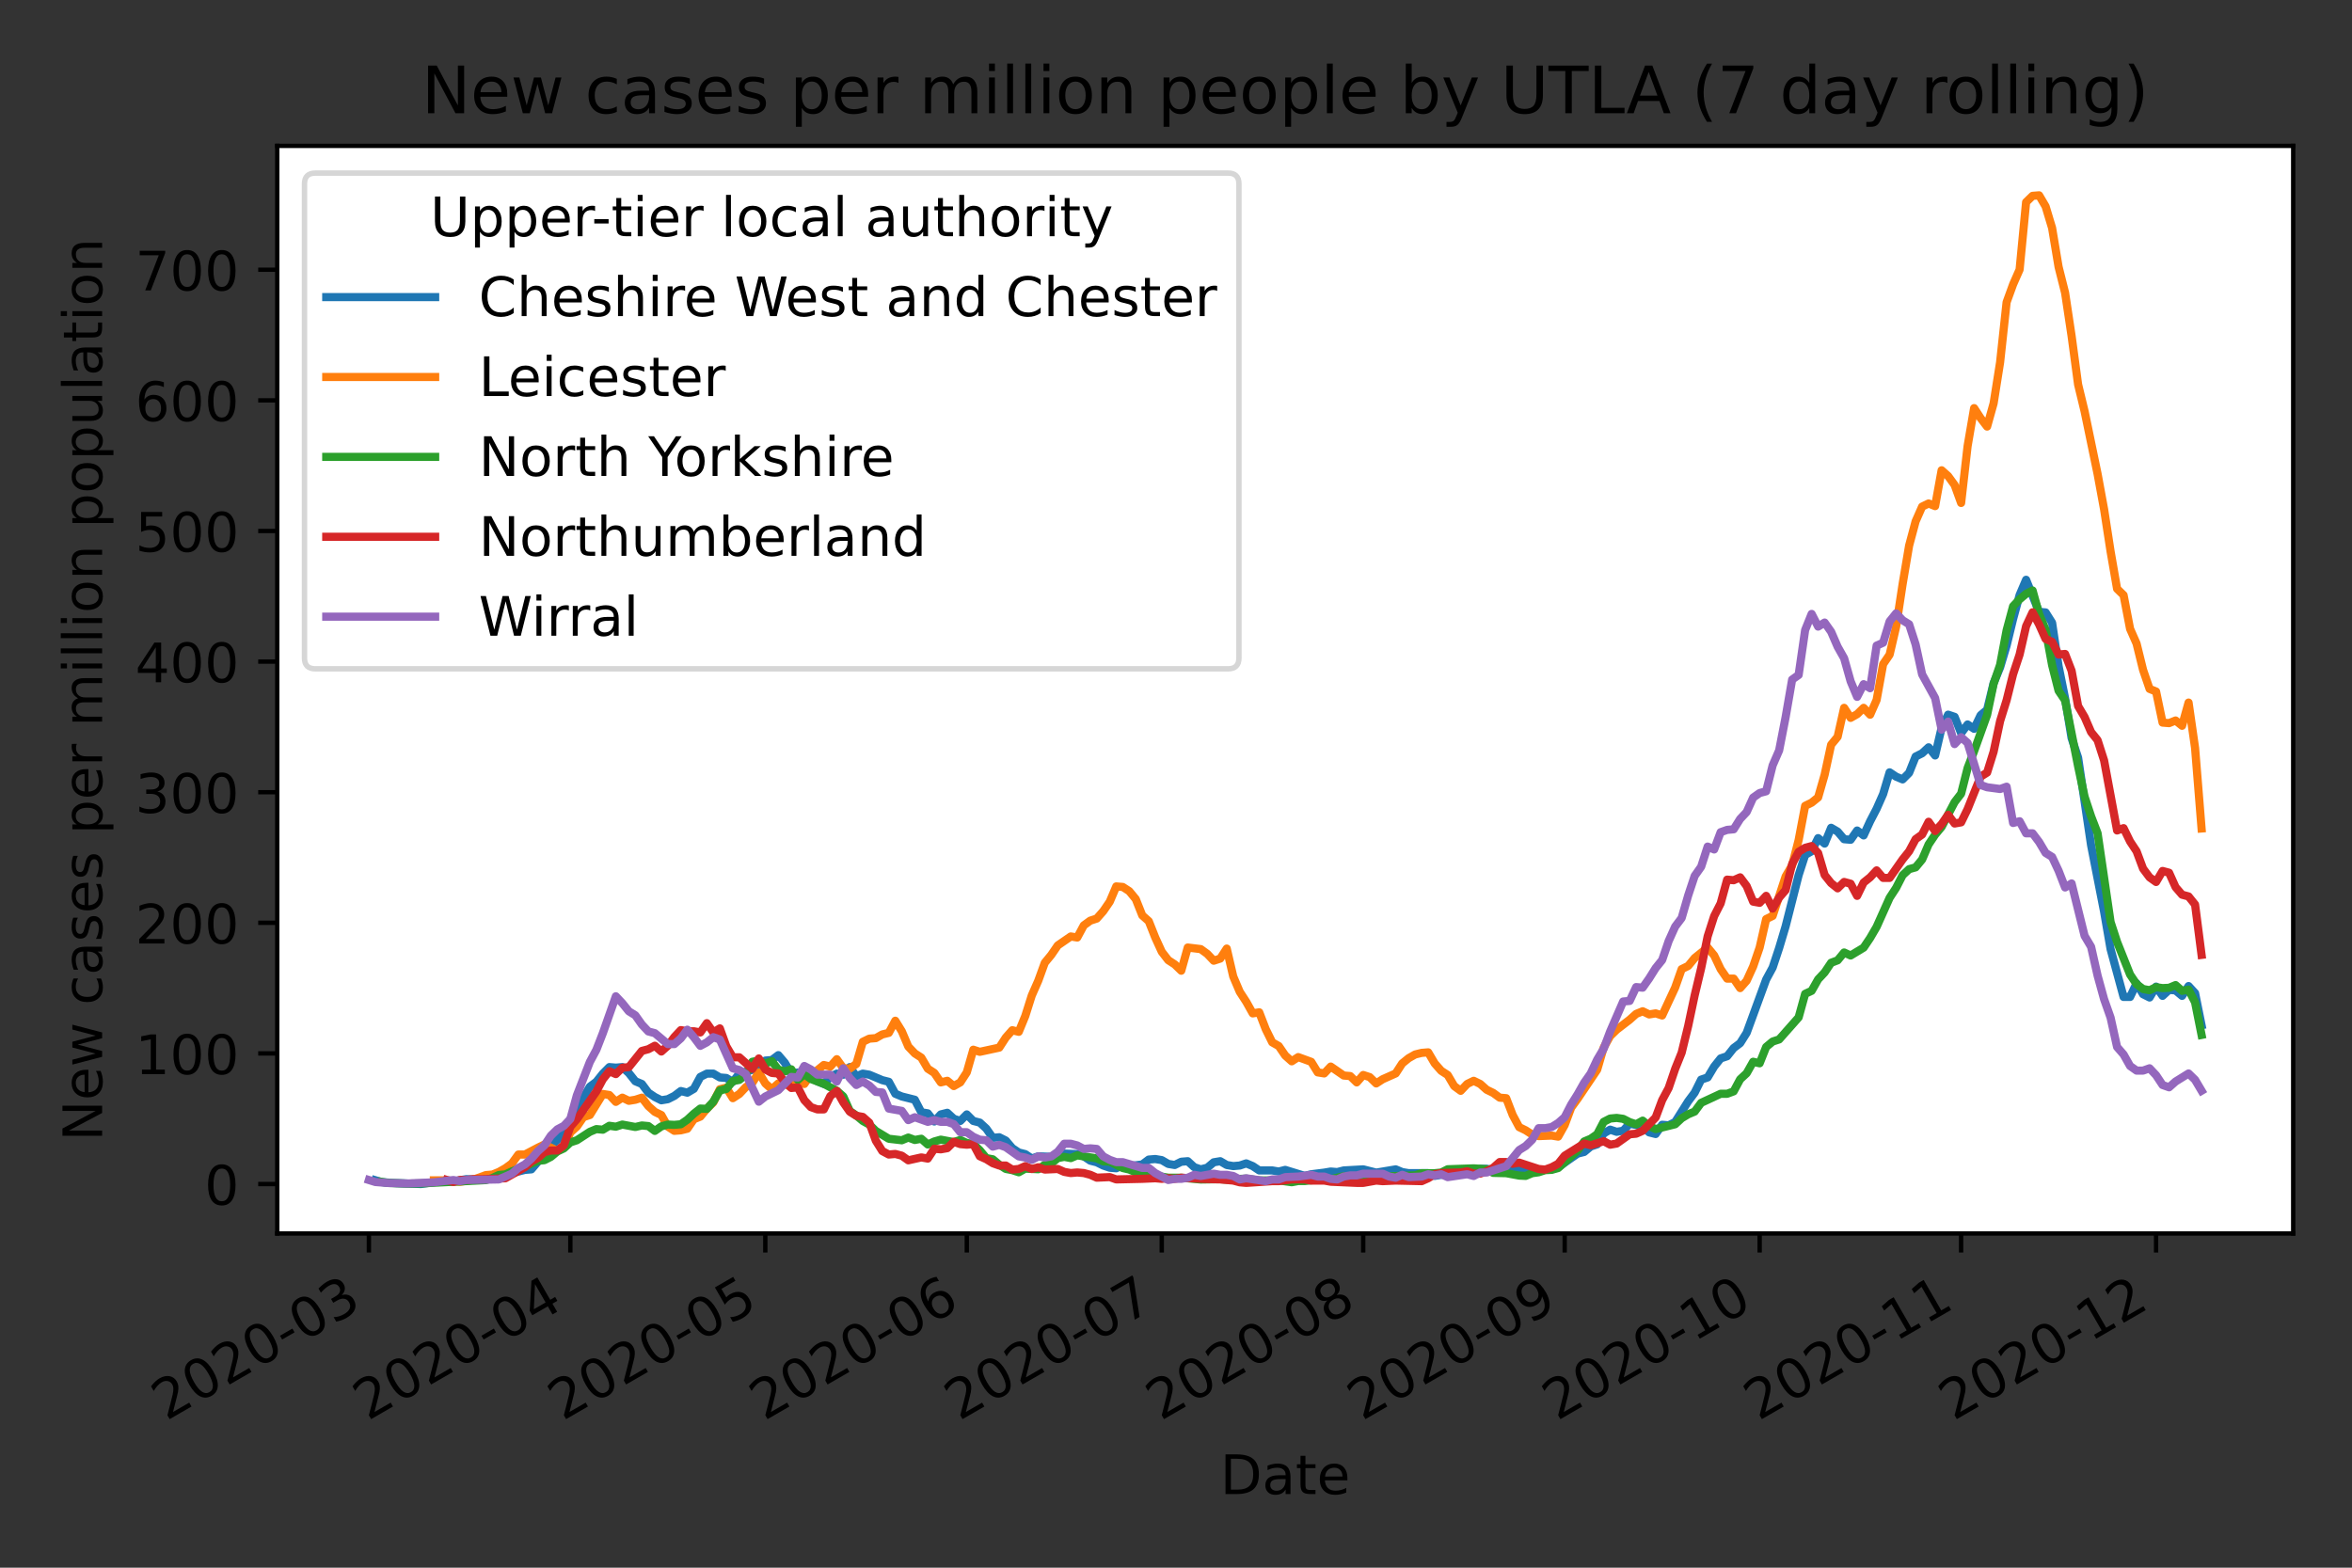 <?xml version="1.0" encoding="utf-8" standalone="no"?>
<!DOCTYPE svg PUBLIC "-//W3C//DTD SVG 1.1//EN"
  "http://www.w3.org/Graphics/SVG/1.1/DTD/svg11.dtd">
<!-- Created with matplotlib (https://matplotlib.org/) -->
<svg height="288pt" version="1.1" viewBox="0 0 432 288" width="432pt" xmlns="http://www.w3.org/2000/svg" xmlns:xlink="http://www.w3.org/1999/xlink">
 <rect x="0" y="0" width="432" height="288" fill="#333333" stroke="none"/>
 <defs>
  <style type="text/css">*{stroke-linecap:butt;stroke-linejoin:round;}</style>
 </defs>
 <g id="figure_1">
  <g id="patch_1">
   <path d="M 0 288 
L 432 288 
L 432 0 
L 0 0 
z
" style="fill:none;"/>
  </g>
  <g id="axes_1">
   <g id="patch_2">
    <path d="M 50.925 226.602 
L 421.2 226.602 
L 421.2 26.8 
L 50.925 26.8 
z
" style="fill:#ffffff;"/>
   </g>
   <g id="matplotlib.axis_1">
    <g id="xtick_1">
     <g id="line2d_1">
      <defs>
       <path d="M 0 0 
L 0 3.5 
" id="m7136eb58a8" style="stroke:#000000;stroke-width:0.8;"/>
      </defs>
      <g>
       <use style="stroke:#000000;stroke-width:0.8;" x="67.756" xlink:href="#m7136eb58a8" y="226.602"/>
      </g>
     </g>
     <g id="text_1">
      <!-- 2020-03 -->
      <g transform="translate(30.531 261.074)rotate(-30)scale(0.1 -0.1)">
       <defs>
        <path d="M 19.188 8.297 
L 53.609 8.297 
L 53.609 0 
L 7.328 0 
L 7.328 8.297 
Q 12.938 14.109 22.625 23.891 
Q 32.328 33.688 34.812 36.531 
Q 39.547 41.844 41.422 45.531 
Q 43.312 49.219 43.312 52.781 
Q 43.312 58.594 39.234 62.25 
Q 35.156 65.922 28.609 65.922 
Q 23.969 65.922 18.812 64.312 
Q 13.672 62.703 7.812 59.422 
L 7.812 69.391 
Q 13.766 71.781 18.938 73 
Q 24.125 74.219 28.422 74.219 
Q 39.75 74.219 46.484 68.547 
Q 53.219 62.891 53.219 53.422 
Q 53.219 48.922 51.531 44.891 
Q 49.859 40.875 45.406 35.406 
Q 44.188 33.984 37.641 27.219 
Q 31.109 20.453 19.188 8.297 
z
" id="DejaVuSans-50"/>
        <path d="M 31.781 66.406 
Q 24.172 66.406 20.328 58.906 
Q 16.5 51.422 16.5 36.375 
Q 16.5 21.391 20.328 13.891 
Q 24.172 6.391 31.781 6.391 
Q 39.453 6.391 43.281 13.891 
Q 47.125 21.391 47.125 36.375 
Q 47.125 51.422 43.281 58.906 
Q 39.453 66.406 31.781 66.406 
z
M 31.781 74.219 
Q 44.047 74.219 50.516 64.516 
Q 56.984 54.828 56.984 36.375 
Q 56.984 17.969 50.516 8.266 
Q 44.047 -1.422 31.781 -1.422 
Q 19.531 -1.422 13.062 8.266 
Q 6.594 17.969 6.594 36.375 
Q 6.594 54.828 13.062 64.516 
Q 19.531 74.219 31.781 74.219 
z
" id="DejaVuSans-48"/>
        <path d="M 4.891 31.391 
L 31.203 31.391 
L 31.203 23.391 
L 4.891 23.391 
z
" id="DejaVuSans-45"/>
        <path d="M 40.578 39.312 
Q 47.656 37.797 51.625 33 
Q 55.609 28.219 55.609 21.188 
Q 55.609 10.406 48.188 4.484 
Q 40.766 -1.422 27.094 -1.422 
Q 22.516 -1.422 17.656 -0.516 
Q 12.797 0.391 7.625 2.203 
L 7.625 11.719 
Q 11.719 9.328 16.594 8.109 
Q 21.484 6.891 26.812 6.891 
Q 36.078 6.891 40.938 10.547 
Q 45.797 14.203 45.797 21.188 
Q 45.797 27.641 41.281 31.266 
Q 36.766 34.906 28.719 34.906 
L 20.219 34.906 
L 20.219 43.016 
L 29.109 43.016 
Q 36.375 43.016 40.234 45.922 
Q 44.094 48.828 44.094 54.297 
Q 44.094 59.906 40.109 62.906 
Q 36.141 65.922 28.719 65.922 
Q 24.656 65.922 20.016 65.031 
Q 15.375 64.156 9.812 62.312 
L 9.812 71.094 
Q 15.438 72.656 20.344 73.438 
Q 25.25 74.219 29.594 74.219 
Q 40.828 74.219 47.359 69.109 
Q 53.906 64.016 53.906 55.328 
Q 53.906 49.266 50.438 45.094 
Q 46.969 40.922 40.578 39.312 
z
" id="DejaVuSans-51"/>
       </defs>
       <use xlink:href="#DejaVuSans-50"/>
       <use x="63.623" xlink:href="#DejaVuSans-48"/>
       <use x="127.246" xlink:href="#DejaVuSans-50"/>
       <use x="190.869" xlink:href="#DejaVuSans-48"/>
       <use x="254.492" xlink:href="#DejaVuSans-45"/>
       <use x="290.576" xlink:href="#DejaVuSans-48"/>
       <use x="354.199" xlink:href="#DejaVuSans-51"/>
      </g>
     </g>
    </g>
    <g id="xtick_2">
     <g id="line2d_2">
      <g>
       <use style="stroke:#000000;stroke-width:0.8;" x="104.759" xlink:href="#m7136eb58a8" y="226.602"/>
      </g>
     </g>
     <g id="text_2">
      <!-- 2020-04 -->
      <g transform="translate(67.534 261.074)rotate(-30)scale(0.1 -0.1)">
       <defs>
        <path d="M 37.797 64.312 
L 12.891 25.391 
L 37.797 25.391 
z
M 35.203 72.906 
L 47.609 72.906 
L 47.609 25.391 
L 58.016 25.391 
L 58.016 17.188 
L 47.609 17.188 
L 47.609 0 
L 37.797 0 
L 37.797 17.188 
L 4.891 17.188 
L 4.891 26.703 
z
" id="DejaVuSans-52"/>
       </defs>
       <use xlink:href="#DejaVuSans-50"/>
       <use x="63.623" xlink:href="#DejaVuSans-48"/>
       <use x="127.246" xlink:href="#DejaVuSans-50"/>
       <use x="190.869" xlink:href="#DejaVuSans-48"/>
       <use x="254.492" xlink:href="#DejaVuSans-45"/>
       <use x="290.576" xlink:href="#DejaVuSans-48"/>
       <use x="354.199" xlink:href="#DejaVuSans-52"/>
      </g>
     </g>
    </g>
    <g id="xtick_3">
     <g id="line2d_3">
      <g>
       <use style="stroke:#000000;stroke-width:0.8;" x="140.569" xlink:href="#m7136eb58a8" y="226.602"/>
      </g>
     </g>
     <g id="text_3">
      <!-- 2020-05 -->
      <g transform="translate(103.344 261.074)rotate(-30)scale(0.1 -0.1)">
       <defs>
        <path d="M 10.797 72.906 
L 49.516 72.906 
L 49.516 64.594 
L 19.828 64.594 
L 19.828 46.734 
Q 21.969 47.469 24.109 47.828 
Q 26.266 48.188 28.422 48.188 
Q 40.625 48.188 47.75 41.5 
Q 54.891 34.812 54.891 23.391 
Q 54.891 11.625 47.562 5.094 
Q 40.234 -1.422 26.906 -1.422 
Q 22.312 -1.422 17.547 -0.641 
Q 12.797 0.141 7.719 1.703 
L 7.719 11.625 
Q 12.109 9.234 16.797 8.062 
Q 21.484 6.891 26.703 6.891 
Q 35.156 6.891 40.078 11.328 
Q 45.016 15.766 45.016 23.391 
Q 45.016 31 40.078 35.438 
Q 35.156 39.891 26.703 39.891 
Q 22.75 39.891 18.812 39.016 
Q 14.891 38.141 10.797 36.281 
z
" id="DejaVuSans-53"/>
       </defs>
       <use xlink:href="#DejaVuSans-50"/>
       <use x="63.623" xlink:href="#DejaVuSans-48"/>
       <use x="127.246" xlink:href="#DejaVuSans-50"/>
       <use x="190.869" xlink:href="#DejaVuSans-48"/>
       <use x="254.492" xlink:href="#DejaVuSans-45"/>
       <use x="290.576" xlink:href="#DejaVuSans-48"/>
       <use x="354.199" xlink:href="#DejaVuSans-53"/>
      </g>
     </g>
    </g>
    <g id="xtick_4">
     <g id="line2d_4">
      <g>
       <use style="stroke:#000000;stroke-width:0.8;" x="177.573" xlink:href="#m7136eb58a8" y="226.602"/>
      </g>
     </g>
     <g id="text_4">
      <!-- 2020-06 -->
      <g transform="translate(140.348 261.074)rotate(-30)scale(0.1 -0.1)">
       <defs>
        <path d="M 33.016 40.375 
Q 26.375 40.375 22.484 35.828 
Q 18.609 31.297 18.609 23.391 
Q 18.609 15.531 22.484 10.953 
Q 26.375 6.391 33.016 6.391 
Q 39.656 6.391 43.531 10.953 
Q 47.406 15.531 47.406 23.391 
Q 47.406 31.297 43.531 35.828 
Q 39.656 40.375 33.016 40.375 
z
M 52.594 71.297 
L 52.594 62.312 
Q 48.875 64.062 45.094 64.984 
Q 41.312 65.922 37.594 65.922 
Q 27.828 65.922 22.672 59.328 
Q 17.531 52.734 16.797 39.406 
Q 19.672 43.656 24.016 45.922 
Q 28.375 48.188 33.594 48.188 
Q 44.578 48.188 50.953 41.516 
Q 57.328 34.859 57.328 23.391 
Q 57.328 12.156 50.688 5.359 
Q 44.047 -1.422 33.016 -1.422 
Q 20.359 -1.422 13.672 8.266 
Q 6.984 17.969 6.984 36.375 
Q 6.984 53.656 15.188 63.938 
Q 23.391 74.219 37.203 74.219 
Q 40.922 74.219 44.703 73.484 
Q 48.484 72.75 52.594 71.297 
z
" id="DejaVuSans-54"/>
       </defs>
       <use xlink:href="#DejaVuSans-50"/>
       <use x="63.623" xlink:href="#DejaVuSans-48"/>
       <use x="127.246" xlink:href="#DejaVuSans-50"/>
       <use x="190.869" xlink:href="#DejaVuSans-48"/>
       <use x="254.492" xlink:href="#DejaVuSans-45"/>
       <use x="290.576" xlink:href="#DejaVuSans-48"/>
       <use x="354.199" xlink:href="#DejaVuSans-54"/>
      </g>
     </g>
    </g>
    <g id="xtick_5">
     <g id="line2d_5">
      <g>
       <use style="stroke:#000000;stroke-width:0.8;" x="213.383" xlink:href="#m7136eb58a8" y="226.602"/>
      </g>
     </g>
     <g id="text_5">
      <!-- 2020-07 -->
      <g transform="translate(176.158 261.074)rotate(-30)scale(0.1 -0.1)">
       <defs>
        <path d="M 8.203 72.906 
L 55.078 72.906 
L 55.078 68.703 
L 28.609 0 
L 18.312 0 
L 43.219 64.594 
L 8.203 64.594 
z
" id="DejaVuSans-55"/>
       </defs>
       <use xlink:href="#DejaVuSans-50"/>
       <use x="63.623" xlink:href="#DejaVuSans-48"/>
       <use x="127.246" xlink:href="#DejaVuSans-50"/>
       <use x="190.869" xlink:href="#DejaVuSans-48"/>
       <use x="254.492" xlink:href="#DejaVuSans-45"/>
       <use x="290.576" xlink:href="#DejaVuSans-48"/>
       <use x="354.199" xlink:href="#DejaVuSans-55"/>
      </g>
     </g>
    </g>
    <g id="xtick_6">
     <g id="line2d_6">
      <g>
       <use style="stroke:#000000;stroke-width:0.8;" x="250.386" xlink:href="#m7136eb58a8" y="226.602"/>
      </g>
     </g>
     <g id="text_6">
      <!-- 2020-08 -->
      <g transform="translate(213.162 261.074)rotate(-30)scale(0.1 -0.1)">
       <defs>
        <path d="M 31.781 34.625 
Q 24.75 34.625 20.719 30.859 
Q 16.703 27.094 16.703 20.516 
Q 16.703 13.922 20.719 10.156 
Q 24.75 6.391 31.781 6.391 
Q 38.812 6.391 42.859 10.172 
Q 46.922 13.969 46.922 20.516 
Q 46.922 27.094 42.891 30.859 
Q 38.875 34.625 31.781 34.625 
z
M 21.922 38.812 
Q 15.578 40.375 12.031 44.719 
Q 8.5 49.078 8.5 55.328 
Q 8.5 64.062 14.719 69.141 
Q 20.953 74.219 31.781 74.219 
Q 42.672 74.219 48.875 69.141 
Q 55.078 64.062 55.078 55.328 
Q 55.078 49.078 51.531 44.719 
Q 48 40.375 41.703 38.812 
Q 48.828 37.156 52.797 32.312 
Q 56.781 27.484 56.781 20.516 
Q 56.781 9.906 50.312 4.234 
Q 43.844 -1.422 31.781 -1.422 
Q 19.734 -1.422 13.25 4.234 
Q 6.781 9.906 6.781 20.516 
Q 6.781 27.484 10.781 32.312 
Q 14.797 37.156 21.922 38.812 
z
M 18.312 54.391 
Q 18.312 48.734 21.844 45.562 
Q 25.391 42.391 31.781 42.391 
Q 38.141 42.391 41.719 45.562 
Q 45.312 48.734 45.312 54.391 
Q 45.312 60.062 41.719 63.234 
Q 38.141 66.406 31.781 66.406 
Q 25.391 66.406 21.844 63.234 
Q 18.312 60.062 18.312 54.391 
z
" id="DejaVuSans-56"/>
       </defs>
       <use xlink:href="#DejaVuSans-50"/>
       <use x="63.623" xlink:href="#DejaVuSans-48"/>
       <use x="127.246" xlink:href="#DejaVuSans-50"/>
       <use x="190.869" xlink:href="#DejaVuSans-48"/>
       <use x="254.492" xlink:href="#DejaVuSans-45"/>
       <use x="290.576" xlink:href="#DejaVuSans-48"/>
       <use x="354.199" xlink:href="#DejaVuSans-56"/>
      </g>
     </g>
    </g>
    <g id="xtick_7">
     <g id="line2d_7">
      <g>
       <use style="stroke:#000000;stroke-width:0.8;" x="287.39" xlink:href="#m7136eb58a8" y="226.602"/>
      </g>
     </g>
     <g id="text_7">
      <!-- 2020-09 -->
      <g transform="translate(250.165 261.074)rotate(-30)scale(0.1 -0.1)">
       <defs>
        <path d="M 10.984 1.516 
L 10.984 10.5 
Q 14.703 8.734 18.5 7.812 
Q 22.312 6.891 25.984 6.891 
Q 35.75 6.891 40.891 13.453 
Q 46.047 20.016 46.781 33.406 
Q 43.953 29.203 39.594 26.953 
Q 35.25 24.703 29.984 24.703 
Q 19.047 24.703 12.672 31.312 
Q 6.297 37.938 6.297 49.422 
Q 6.297 60.641 12.938 67.422 
Q 19.578 74.219 30.609 74.219 
Q 43.266 74.219 49.922 64.516 
Q 56.594 54.828 56.594 36.375 
Q 56.594 19.141 48.406 8.859 
Q 40.234 -1.422 26.422 -1.422 
Q 22.703 -1.422 18.891 -0.688 
Q 15.094 0.047 10.984 1.516 
z
M 30.609 32.422 
Q 37.25 32.422 41.125 36.953 
Q 45.016 41.5 45.016 49.422 
Q 45.016 57.281 41.125 61.844 
Q 37.25 66.406 30.609 66.406 
Q 23.969 66.406 20.094 61.844 
Q 16.219 57.281 16.219 49.422 
Q 16.219 41.5 20.094 36.953 
Q 23.969 32.422 30.609 32.422 
z
" id="DejaVuSans-57"/>
       </defs>
       <use xlink:href="#DejaVuSans-50"/>
       <use x="63.623" xlink:href="#DejaVuSans-48"/>
       <use x="127.246" xlink:href="#DejaVuSans-50"/>
       <use x="190.869" xlink:href="#DejaVuSans-48"/>
       <use x="254.492" xlink:href="#DejaVuSans-45"/>
       <use x="290.576" xlink:href="#DejaVuSans-48"/>
       <use x="354.199" xlink:href="#DejaVuSans-57"/>
      </g>
     </g>
    </g>
    <g id="xtick_8">
     <g id="line2d_8">
      <g>
       <use style="stroke:#000000;stroke-width:0.8;" x="323.2" xlink:href="#m7136eb58a8" y="226.602"/>
      </g>
     </g>
     <g id="text_8">
      <!-- 2020-10 -->
      <g transform="translate(285.975 261.074)rotate(-30)scale(0.1 -0.1)">
       <defs>
        <path d="M 12.406 8.297 
L 28.516 8.297 
L 28.516 63.922 
L 10.984 60.406 
L 10.984 69.391 
L 28.422 72.906 
L 38.281 72.906 
L 38.281 8.297 
L 54.391 8.297 
L 54.391 0 
L 12.406 0 
z
" id="DejaVuSans-49"/>
       </defs>
       <use xlink:href="#DejaVuSans-50"/>
       <use x="63.623" xlink:href="#DejaVuSans-48"/>
       <use x="127.246" xlink:href="#DejaVuSans-50"/>
       <use x="190.869" xlink:href="#DejaVuSans-48"/>
       <use x="254.492" xlink:href="#DejaVuSans-45"/>
       <use x="290.576" xlink:href="#DejaVuSans-49"/>
       <use x="354.199" xlink:href="#DejaVuSans-48"/>
      </g>
     </g>
    </g>
    <g id="xtick_9">
     <g id="line2d_9">
      <g>
       <use style="stroke:#000000;stroke-width:0.8;" x="360.204" xlink:href="#m7136eb58a8" y="226.602"/>
      </g>
     </g>
     <g id="text_9">
      <!-- 2020-11 -->
      <g transform="translate(322.979 261.074)rotate(-30)scale(0.1 -0.1)">
       <use xlink:href="#DejaVuSans-50"/>
       <use x="63.623" xlink:href="#DejaVuSans-48"/>
       <use x="127.246" xlink:href="#DejaVuSans-50"/>
       <use x="190.869" xlink:href="#DejaVuSans-48"/>
       <use x="254.492" xlink:href="#DejaVuSans-45"/>
       <use x="290.576" xlink:href="#DejaVuSans-49"/>
       <use x="354.199" xlink:href="#DejaVuSans-49"/>
      </g>
     </g>
    </g>
    <g id="xtick_10">
     <g id="line2d_10">
      <g>
       <use style="stroke:#000000;stroke-width:0.8;" x="396.014" xlink:href="#m7136eb58a8" y="226.602"/>
      </g>
     </g>
     <g id="text_10">
      <!-- 2020-12 -->
      <g transform="translate(358.789 261.074)rotate(-30)scale(0.1 -0.1)">
       <use xlink:href="#DejaVuSans-50"/>
       <use x="63.623" xlink:href="#DejaVuSans-48"/>
       <use x="127.246" xlink:href="#DejaVuSans-50"/>
       <use x="190.869" xlink:href="#DejaVuSans-48"/>
       <use x="254.492" xlink:href="#DejaVuSans-45"/>
       <use x="290.576" xlink:href="#DejaVuSans-49"/>
       <use x="354.199" xlink:href="#DejaVuSans-50"/>
      </g>
     </g>
    </g>
    <g id="text_11">
     <!-- Date -->
     <g transform="translate(224.112 274.474)scale(0.1 -0.1)">
      <defs>
       <path d="M 19.672 64.797 
L 19.672 8.109 
L 31.594 8.109 
Q 46.688 8.109 53.688 14.938 
Q 60.688 21.781 60.688 36.531 
Q 60.688 51.172 53.688 57.984 
Q 46.688 64.797 31.594 64.797 
z
M 9.812 72.906 
L 30.078 72.906 
Q 51.266 72.906 61.172 64.094 
Q 71.094 55.281 71.094 36.531 
Q 71.094 17.672 61.125 8.828 
Q 51.172 0 30.078 0 
L 9.812 0 
z
" id="DejaVuSans-68"/>
       <path d="M 34.281 27.484 
Q 23.391 27.484 19.188 25 
Q 14.984 22.516 14.984 16.5 
Q 14.984 11.719 18.141 8.906 
Q 21.297 6.109 26.703 6.109 
Q 34.188 6.109 38.703 11.406 
Q 43.219 16.703 43.219 25.484 
L 43.219 27.484 
z
M 52.203 31.203 
L 52.203 0 
L 43.219 0 
L 43.219 8.297 
Q 40.141 3.328 35.547 0.953 
Q 30.953 -1.422 24.312 -1.422 
Q 15.922 -1.422 10.953 3.297 
Q 6 8.016 6 15.922 
Q 6 25.141 12.172 29.828 
Q 18.359 34.516 30.609 34.516 
L 43.219 34.516 
L 43.219 35.406 
Q 43.219 41.609 39.141 45 
Q 35.062 48.391 27.688 48.391 
Q 23 48.391 18.547 47.266 
Q 14.109 46.141 10.016 43.891 
L 10.016 52.203 
Q 14.938 54.109 19.578 55.047 
Q 24.219 56 28.609 56 
Q 40.484 56 46.344 49.844 
Q 52.203 43.703 52.203 31.203 
z
" id="DejaVuSans-97"/>
       <path d="M 18.312 70.219 
L 18.312 54.688 
L 36.812 54.688 
L 36.812 47.703 
L 18.312 47.703 
L 18.312 18.016 
Q 18.312 11.328 20.141 9.422 
Q 21.969 7.516 27.594 7.516 
L 36.812 7.516 
L 36.812 0 
L 27.594 0 
Q 17.188 0 13.234 3.875 
Q 9.281 7.766 9.281 18.016 
L 9.281 47.703 
L 2.688 47.703 
L 2.688 54.688 
L 9.281 54.688 
L 9.281 70.219 
z
" id="DejaVuSans-116"/>
       <path d="M 56.203 29.594 
L 56.203 25.203 
L 14.891 25.203 
Q 15.484 15.922 20.484 11.062 
Q 25.484 6.203 34.422 6.203 
Q 39.594 6.203 44.453 7.469 
Q 49.312 8.734 54.109 11.281 
L 54.109 2.781 
Q 49.266 0.734 44.188 -0.344 
Q 39.109 -1.422 33.891 -1.422 
Q 20.797 -1.422 13.156 6.188 
Q 5.516 13.812 5.516 26.812 
Q 5.516 40.234 12.766 48.109 
Q 20.016 56 32.328 56 
Q 43.359 56 49.781 48.891 
Q 56.203 41.797 56.203 29.594 
z
M 47.219 32.234 
Q 47.125 39.594 43.094 43.984 
Q 39.062 48.391 32.422 48.391 
Q 24.906 48.391 20.391 44.141 
Q 15.875 39.891 15.188 32.172 
z
" id="DejaVuSans-101"/>
      </defs>
      <use xlink:href="#DejaVuSans-68"/>
      <use x="77.002" xlink:href="#DejaVuSans-97"/>
      <use x="138.281" xlink:href="#DejaVuSans-116"/>
      <use x="177.49" xlink:href="#DejaVuSans-101"/>
     </g>
    </g>
   </g>
   <g id="matplotlib.axis_2">
    <g id="ytick_1">
     <g id="line2d_11">
      <defs>
       <path d="M 0 0 
L -3.5 0 
" id="m8358e21705" style="stroke:#000000;stroke-width:0.8;"/>
      </defs>
      <g>
       <use style="stroke:#000000;stroke-width:0.8;" x="50.925" xlink:href="#m8358e21705" y="217.52"/>
      </g>
     </g>
     <g id="text_12">
      <!-- 0 -->
      <g transform="translate(37.562 221.32)scale(0.1 -0.1)">
       <use xlink:href="#DejaVuSans-48"/>
      </g>
     </g>
    </g>
    <g id="ytick_2">
     <g id="line2d_12">
      <g>
       <use style="stroke:#000000;stroke-width:0.8;" x="50.925" xlink:href="#m8358e21705" y="193.525"/>
      </g>
     </g>
     <g id="text_13">
      <!-- 100 -->
      <g transform="translate(24.837 197.325)scale(0.1 -0.1)">
       <use xlink:href="#DejaVuSans-49"/>
       <use x="63.623" xlink:href="#DejaVuSans-48"/>
       <use x="127.246" xlink:href="#DejaVuSans-48"/>
      </g>
     </g>
    </g>
    <g id="ytick_3">
     <g id="line2d_13">
      <g>
       <use style="stroke:#000000;stroke-width:0.8;" x="50.925" xlink:href="#m8358e21705" y="169.53"/>
      </g>
     </g>
     <g id="text_14">
      <!-- 200 -->
      <g transform="translate(24.837 173.33)scale(0.1 -0.1)">
       <use xlink:href="#DejaVuSans-50"/>
       <use x="63.623" xlink:href="#DejaVuSans-48"/>
       <use x="127.246" xlink:href="#DejaVuSans-48"/>
      </g>
     </g>
    </g>
    <g id="ytick_4">
     <g id="line2d_14">
      <g>
       <use style="stroke:#000000;stroke-width:0.8;" x="50.925" xlink:href="#m8358e21705" y="145.536"/>
      </g>
     </g>
     <g id="text_15">
      <!-- 300 -->
      <g transform="translate(24.837 149.335)scale(0.1 -0.1)">
       <use xlink:href="#DejaVuSans-51"/>
       <use x="63.623" xlink:href="#DejaVuSans-48"/>
       <use x="127.246" xlink:href="#DejaVuSans-48"/>
      </g>
     </g>
    </g>
    <g id="ytick_5">
     <g id="line2d_15">
      <g>
       <use style="stroke:#000000;stroke-width:0.8;" x="50.925" xlink:href="#m8358e21705" y="121.541"/>
      </g>
     </g>
     <g id="text_16">
      <!-- 400 -->
      <g transform="translate(24.837 125.34)scale(0.1 -0.1)">
       <use xlink:href="#DejaVuSans-52"/>
       <use x="63.623" xlink:href="#DejaVuSans-48"/>
       <use x="127.246" xlink:href="#DejaVuSans-48"/>
      </g>
     </g>
    </g>
    <g id="ytick_6">
     <g id="line2d_16">
      <g>
       <use style="stroke:#000000;stroke-width:0.8;" x="50.925" xlink:href="#m8358e21705" y="97.546"/>
      </g>
     </g>
     <g id="text_17">
      <!-- 500 -->
      <g transform="translate(24.837 101.345)scale(0.1 -0.1)">
       <use xlink:href="#DejaVuSans-53"/>
       <use x="63.623" xlink:href="#DejaVuSans-48"/>
       <use x="127.246" xlink:href="#DejaVuSans-48"/>
      </g>
     </g>
    </g>
    <g id="ytick_7">
     <g id="line2d_17">
      <g>
       <use style="stroke:#000000;stroke-width:0.8;" x="50.925" xlink:href="#m8358e21705" y="73.551"/>
      </g>
     </g>
     <g id="text_18">
      <!-- 600 -->
      <g transform="translate(24.837 77.35)scale(0.1 -0.1)">
       <use xlink:href="#DejaVuSans-54"/>
       <use x="63.623" xlink:href="#DejaVuSans-48"/>
       <use x="127.246" xlink:href="#DejaVuSans-48"/>
      </g>
     </g>
    </g>
    <g id="ytick_8">
     <g id="line2d_18">
      <g>
       <use style="stroke:#000000;stroke-width:0.8;" x="50.925" xlink:href="#m8358e21705" y="49.556"/>
      </g>
     </g>
     <g id="text_19">
      <!-- 700 -->
      <g transform="translate(24.837 53.355)scale(0.1 -0.1)">
       <use xlink:href="#DejaVuSans-55"/>
       <use x="63.623" xlink:href="#DejaVuSans-48"/>
       <use x="127.246" xlink:href="#DejaVuSans-48"/>
      </g>
     </g>
    </g>
    <g id="text_20">
     <!-- New cases per million population -->
     <g transform="translate(18.758 209.631)rotate(-90)scale(0.1 -0.1)">
      <defs>
       <path d="M 9.812 72.906 
L 23.094 72.906 
L 55.422 11.922 
L 55.422 72.906 
L 64.984 72.906 
L 64.984 0 
L 51.703 0 
L 19.391 60.984 
L 19.391 0 
L 9.812 0 
z
" id="DejaVuSans-78"/>
       <path d="M 4.203 54.688 
L 13.188 54.688 
L 24.422 12.016 
L 35.594 54.688 
L 46.188 54.688 
L 57.422 12.016 
L 68.609 54.688 
L 77.594 54.688 
L 63.281 0 
L 52.688 0 
L 40.922 44.828 
L 29.109 0 
L 18.5 0 
z
" id="DejaVuSans-119"/>
       <path id="DejaVuSans-32"/>
       <path d="M 48.781 52.594 
L 48.781 44.188 
Q 44.969 46.297 41.141 47.344 
Q 37.312 48.391 33.406 48.391 
Q 24.656 48.391 19.812 42.844 
Q 14.984 37.312 14.984 27.297 
Q 14.984 17.281 19.812 11.734 
Q 24.656 6.203 33.406 6.203 
Q 37.312 6.203 41.141 7.25 
Q 44.969 8.297 48.781 10.406 
L 48.781 2.094 
Q 45.016 0.344 40.984 -0.531 
Q 36.969 -1.422 32.422 -1.422 
Q 20.062 -1.422 12.781 6.344 
Q 5.516 14.109 5.516 27.297 
Q 5.516 40.672 12.859 48.328 
Q 20.219 56 33.016 56 
Q 37.156 56 41.109 55.141 
Q 45.062 54.297 48.781 52.594 
z
" id="DejaVuSans-99"/>
       <path d="M 44.281 53.078 
L 44.281 44.578 
Q 40.484 46.531 36.375 47.5 
Q 32.281 48.484 27.875 48.484 
Q 21.188 48.484 17.844 46.438 
Q 14.5 44.391 14.5 40.281 
Q 14.5 37.156 16.891 35.375 
Q 19.281 33.594 26.516 31.984 
L 29.594 31.297 
Q 39.156 29.25 43.188 25.516 
Q 47.219 21.781 47.219 15.094 
Q 47.219 7.469 41.188 3.016 
Q 35.156 -1.422 24.609 -1.422 
Q 20.219 -1.422 15.453 -0.562 
Q 10.688 0.297 5.422 2 
L 5.422 11.281 
Q 10.406 8.688 15.234 7.391 
Q 20.062 6.109 24.812 6.109 
Q 31.156 6.109 34.562 8.281 
Q 37.984 10.453 37.984 14.406 
Q 37.984 18.062 35.516 20.016 
Q 33.062 21.969 24.703 23.781 
L 21.578 24.516 
Q 13.234 26.266 9.516 29.906 
Q 5.812 33.547 5.812 39.891 
Q 5.812 47.609 11.281 51.797 
Q 16.75 56 26.812 56 
Q 31.781 56 36.172 55.266 
Q 40.578 54.547 44.281 53.078 
z
" id="DejaVuSans-115"/>
       <path d="M 18.109 8.203 
L 18.109 -20.797 
L 9.078 -20.797 
L 9.078 54.688 
L 18.109 54.688 
L 18.109 46.391 
Q 20.953 51.266 25.266 53.625 
Q 29.594 56 35.594 56 
Q 45.562 56 51.781 48.094 
Q 58.016 40.188 58.016 27.297 
Q 58.016 14.406 51.781 6.484 
Q 45.562 -1.422 35.594 -1.422 
Q 29.594 -1.422 25.266 0.953 
Q 20.953 3.328 18.109 8.203 
z
M 48.688 27.297 
Q 48.688 37.203 44.609 42.844 
Q 40.531 48.484 33.406 48.484 
Q 26.266 48.484 22.188 42.844 
Q 18.109 37.203 18.109 27.297 
Q 18.109 17.391 22.188 11.75 
Q 26.266 6.109 33.406 6.109 
Q 40.531 6.109 44.609 11.75 
Q 48.688 17.391 48.688 27.297 
z
" id="DejaVuSans-112"/>
       <path d="M 41.109 46.297 
Q 39.594 47.172 37.812 47.578 
Q 36.031 48 33.891 48 
Q 26.266 48 22.188 43.047 
Q 18.109 38.094 18.109 28.812 
L 18.109 0 
L 9.078 0 
L 9.078 54.688 
L 18.109 54.688 
L 18.109 46.188 
Q 20.953 51.172 25.484 53.578 
Q 30.031 56 36.531 56 
Q 37.453 56 38.578 55.875 
Q 39.703 55.766 41.062 55.516 
z
" id="DejaVuSans-114"/>
       <path d="M 52 44.188 
Q 55.375 50.25 60.062 53.125 
Q 64.75 56 71.094 56 
Q 79.641 56 84.281 50.016 
Q 88.922 44.047 88.922 33.016 
L 88.922 0 
L 79.891 0 
L 79.891 32.719 
Q 79.891 40.578 77.094 44.375 
Q 74.312 48.188 68.609 48.188 
Q 61.625 48.188 57.562 43.547 
Q 53.516 38.922 53.516 30.906 
L 53.516 0 
L 44.484 0 
L 44.484 32.719 
Q 44.484 40.625 41.703 44.406 
Q 38.922 48.188 33.109 48.188 
Q 26.219 48.188 22.156 43.531 
Q 18.109 38.875 18.109 30.906 
L 18.109 0 
L 9.078 0 
L 9.078 54.688 
L 18.109 54.688 
L 18.109 46.188 
Q 21.188 51.219 25.484 53.609 
Q 29.781 56 35.688 56 
Q 41.656 56 45.828 52.969 
Q 50 49.953 52 44.188 
z
" id="DejaVuSans-109"/>
       <path d="M 9.422 54.688 
L 18.406 54.688 
L 18.406 0 
L 9.422 0 
z
M 9.422 75.984 
L 18.406 75.984 
L 18.406 64.594 
L 9.422 64.594 
z
" id="DejaVuSans-105"/>
       <path d="M 9.422 75.984 
L 18.406 75.984 
L 18.406 0 
L 9.422 0 
z
" id="DejaVuSans-108"/>
       <path d="M 30.609 48.391 
Q 23.391 48.391 19.188 42.75 
Q 14.984 37.109 14.984 27.297 
Q 14.984 17.484 19.156 11.844 
Q 23.344 6.203 30.609 6.203 
Q 37.797 6.203 41.984 11.859 
Q 46.188 17.531 46.188 27.297 
Q 46.188 37.016 41.984 42.703 
Q 37.797 48.391 30.609 48.391 
z
M 30.609 56 
Q 42.328 56 49.016 48.375 
Q 55.719 40.766 55.719 27.297 
Q 55.719 13.875 49.016 6.219 
Q 42.328 -1.422 30.609 -1.422 
Q 18.844 -1.422 12.172 6.219 
Q 5.516 13.875 5.516 27.297 
Q 5.516 40.766 12.172 48.375 
Q 18.844 56 30.609 56 
z
" id="DejaVuSans-111"/>
       <path d="M 54.891 33.016 
L 54.891 0 
L 45.906 0 
L 45.906 32.719 
Q 45.906 40.484 42.875 44.328 
Q 39.844 48.188 33.797 48.188 
Q 26.516 48.188 22.312 43.547 
Q 18.109 38.922 18.109 30.906 
L 18.109 0 
L 9.078 0 
L 9.078 54.688 
L 18.109 54.688 
L 18.109 46.188 
Q 21.344 51.125 25.703 53.562 
Q 30.078 56 35.797 56 
Q 45.219 56 50.047 50.172 
Q 54.891 44.344 54.891 33.016 
z
" id="DejaVuSans-110"/>
       <path d="M 8.5 21.578 
L 8.5 54.688 
L 17.484 54.688 
L 17.484 21.922 
Q 17.484 14.156 20.5 10.266 
Q 23.531 6.391 29.594 6.391 
Q 36.859 6.391 41.078 11.031 
Q 45.312 15.672 45.312 23.688 
L 45.312 54.688 
L 54.297 54.688 
L 54.297 0 
L 45.312 0 
L 45.312 8.406 
Q 42.047 3.422 37.719 1 
Q 33.406 -1.422 27.688 -1.422 
Q 18.266 -1.422 13.375 4.438 
Q 8.5 10.297 8.5 21.578 
z
M 31.109 56 
z
" id="DejaVuSans-117"/>
      </defs>
      <use xlink:href="#DejaVuSans-78"/>
      <use x="74.805" xlink:href="#DejaVuSans-101"/>
      <use x="136.328" xlink:href="#DejaVuSans-119"/>
      <use x="218.115" xlink:href="#DejaVuSans-32"/>
      <use x="249.902" xlink:href="#DejaVuSans-99"/>
      <use x="304.883" xlink:href="#DejaVuSans-97"/>
      <use x="366.162" xlink:href="#DejaVuSans-115"/>
      <use x="418.262" xlink:href="#DejaVuSans-101"/>
      <use x="479.785" xlink:href="#DejaVuSans-115"/>
      <use x="531.885" xlink:href="#DejaVuSans-32"/>
      <use x="563.672" xlink:href="#DejaVuSans-112"/>
      <use x="627.148" xlink:href="#DejaVuSans-101"/>
      <use x="688.672" xlink:href="#DejaVuSans-114"/>
      <use x="729.785" xlink:href="#DejaVuSans-32"/>
      <use x="761.572" xlink:href="#DejaVuSans-109"/>
      <use x="858.984" xlink:href="#DejaVuSans-105"/>
      <use x="886.768" xlink:href="#DejaVuSans-108"/>
      <use x="914.551" xlink:href="#DejaVuSans-108"/>
      <use x="942.334" xlink:href="#DejaVuSans-105"/>
      <use x="970.117" xlink:href="#DejaVuSans-111"/>
      <use x="1031.299" xlink:href="#DejaVuSans-110"/>
      <use x="1094.678" xlink:href="#DejaVuSans-32"/>
      <use x="1126.465" xlink:href="#DejaVuSans-112"/>
      <use x="1189.941" xlink:href="#DejaVuSans-111"/>
      <use x="1251.123" xlink:href="#DejaVuSans-112"/>
      <use x="1314.6" xlink:href="#DejaVuSans-117"/>
      <use x="1377.979" xlink:href="#DejaVuSans-108"/>
      <use x="1405.762" xlink:href="#DejaVuSans-97"/>
      <use x="1467.041" xlink:href="#DejaVuSans-116"/>
      <use x="1506.25" xlink:href="#DejaVuSans-105"/>
      <use x="1534.033" xlink:href="#DejaVuSans-111"/>
      <use x="1595.215" xlink:href="#DejaVuSans-110"/>
     </g>
    </g>
   </g>
   <g id="line2d_19">
    <path clip-path="url(#pbe027e01c7)" d="M 68.949 216.821 
L 70.143 217.171 
L 72.53 217.345 
L 77.305 217.52 
L 80.886 217.021 
L 83.273 217.021 
L 85.661 216.621 
L 88.048 216.721 
L 91.629 215.922 
L 92.823 215.822 
L 96.404 214.922 
L 97.597 214.823 
L 98.791 213.424 
L 99.985 212.524 
L 101.178 210.526 
L 102.372 209.427 
L 103.566 208.028 
L 104.759 205.63 
L 107.147 201.634 
L 108.34 199.635 
L 109.534 198.736 
L 110.728 197.237 
L 111.921 196.038 
L 113.115 196.138 
L 114.309 196.038 
L 115.502 197.137 
L 116.696 198.636 
L 117.89 199.136 
L 119.083 200.734 
L 120.277 201.534 
L 121.471 202.133 
L 122.664 201.933 
L 123.858 201.334 
L 125.052 200.435 
L 126.245 200.734 
L 127.439 200.035 
L 128.633 197.837 
L 129.826 197.237 
L 131.02 197.237 
L 132.214 197.937 
L 133.407 198.037 
L 134.601 198.736 
L 135.795 197.237 
L 138.182 196.538 
L 139.376 196.138 
L 140.569 194.839 
L 141.763 194.739 
L 142.957 193.84 
L 144.15 195.239 
L 145.344 197.237 
L 146.538 197.037 
L 147.731 198.336 
L 148.925 197.937 
L 150.119 198.636 
L 151.312 199.136 
L 152.506 197.837 
L 153.7 197.237 
L 154.893 197.437 
L 156.087 196.038 
L 157.281 197.737 
L 158.474 197.237 
L 159.668 197.437 
L 162.055 198.436 
L 163.249 198.736 
L 164.443 200.934 
L 165.636 201.434 
L 168.024 202.033 
L 169.217 204.331 
L 170.411 204.531 
L 171.605 206.03 
L 172.798 204.731 
L 173.992 204.431 
L 175.186 205.53 
L 176.379 205.93 
L 177.573 204.731 
L 178.767 205.93 
L 179.96 206.23 
L 181.154 207.329 
L 182.348 209.027 
L 183.541 208.928 
L 184.735 209.527 
L 185.929 210.926 
L 187.122 211.725 
L 188.316 212.025 
L 189.51 212.824 
L 190.703 212.425 
L 193.091 212.524 
L 194.284 212.325 
L 195.478 211.925 
L 197.865 212.025 
L 199.059 212.425 
L 200.253 213.224 
L 201.446 213.524 
L 202.64 214.123 
L 203.834 214.523 
L 205.027 214.623 
L 206.221 214.023 
L 207.415 214.223 
L 209.802 213.923 
L 210.996 213.024 
L 212.189 212.924 
L 213.383 213.124 
L 214.577 213.823 
L 215.77 214.023 
L 216.964 213.424 
L 218.158 213.324 
L 219.351 214.423 
L 220.545 214.823 
L 221.739 214.523 
L 222.932 213.524 
L 224.126 213.324 
L 225.32 214.023 
L 226.513 214.223 
L 227.707 214.123 
L 228.901 213.723 
L 230.094 214.223 
L 231.288 215.022 
L 233.675 215.022 
L 234.869 215.222 
L 236.062 214.922 
L 239.643 216.022 
L 240.837 215.722 
L 243.224 215.422 
L 244.418 215.222 
L 245.612 215.322 
L 246.805 215.022 
L 250.386 214.823 
L 252.774 215.422 
L 256.355 214.823 
L 257.548 215.322 
L 258.742 215.522 
L 262.323 215.522 
L 263.517 216.022 
L 267.098 215.422 
L 270.679 215.522 
L 271.872 214.723 
L 273.066 214.723 
L 274.26 214.922 
L 277.841 214.423 
L 279.034 214.623 
L 280.228 214.623 
L 281.422 215.022 
L 285.003 214.823 
L 286.196 214.423 
L 289.777 211.925 
L 290.971 211.625 
L 292.165 210.626 
L 293.358 210.226 
L 294.552 208.228 
L 295.746 207.529 
L 296.939 207.928 
L 298.133 207.729 
L 299.327 206.43 
L 301.714 206.929 
L 302.908 208.028 
L 304.101 208.328 
L 305.295 206.629 
L 306.489 206.729 
L 307.682 206.13 
L 310.07 202.333 
L 311.263 200.734 
L 312.457 198.336 
L 313.651 197.937 
L 314.844 195.938 
L 316.038 194.44 
L 317.232 194.04 
L 318.425 192.541 
L 319.619 191.642 
L 320.813 189.744 
L 324.394 179.952 
L 325.587 177.754 
L 326.781 174.157 
L 327.975 170.16 
L 330.362 160.768 
L 331.556 157.071 
L 332.749 156.371 
L 333.943 153.973 
L 335.137 154.973 
L 336.33 152.075 
L 337.524 152.774 
L 338.718 154.173 
L 339.911 154.273 
L 341.105 152.575 
L 342.299 153.474 
L 343.492 150.876 
L 344.686 148.578 
L 345.88 145.88 
L 347.073 141.884 
L 348.267 142.683 
L 349.461 143.182 
L 350.654 141.983 
L 351.848 138.986 
L 353.042 138.386 
L 354.235 137.287 
L 355.429 138.786 
L 356.623 133.69 
L 357.816 131.292 
L 359.01 131.692 
L 360.204 134.69 
L 361.397 133.091 
L 362.591 133.89 
L 363.785 131.392 
L 364.978 130.393 
L 366.172 125.497 
L 367.366 122.6 
L 368.559 118.603 
L 369.753 113.707 
L 370.947 109.311 
L 372.14 106.513 
L 374.528 112.408 
L 375.721 112.508 
L 376.915 114.406 
L 378.109 122.4 
L 379.302 128.295 
L 380.496 135.589 
L 381.69 139.186 
L 384.077 155.272 
L 386.464 167.462 
L 387.658 174.356 
L 390.045 183.149 
L 391.239 183.149 
L 392.433 180.651 
L 393.626 182.649 
L 394.82 183.249 
L 396.014 181.251 
L 397.207 182.949 
L 398.401 181.85 
L 399.595 181.95 
L 400.788 182.949 
L 401.982 181.151 
L 403.176 182.45 
L 404.369 188.345 
L 404.369 188.345 
" style="fill:none;stroke:#1f77b4;stroke-linecap:square;stroke-width:1.5;"/>
   </g>
   <g id="line2d_20">
    <path clip-path="url(#pbe027e01c7)" d="M 79.692 216.843 
L 82.08 216.843 
L 84.467 217.114 
L 86.854 216.746 
L 89.242 215.875 
L 90.435 215.778 
L 91.629 215.295 
L 92.823 214.617 
L 94.016 213.746 
L 95.21 212.101 
L 96.404 212.101 
L 98.791 210.843 
L 99.985 210.263 
L 102.372 211.424 
L 103.566 210.746 
L 104.759 208.037 
L 105.953 206.972 
L 107.147 205.23 
L 108.34 204.843 
L 110.728 200.973 
L 111.921 201.166 
L 113.115 202.424 
L 114.309 201.65 
L 115.502 202.231 
L 116.696 202.037 
L 117.89 201.65 
L 119.083 203.198 
L 120.277 204.263 
L 121.471 204.843 
L 122.664 206.972 
L 123.858 207.746 
L 125.052 207.65 
L 126.245 207.359 
L 127.439 205.618 
L 128.633 205.134 
L 129.826 203.682 
L 131.02 202.521 
L 132.214 200.102 
L 133.407 199.811 
L 134.601 201.747 
L 135.795 200.973 
L 136.988 199.715 
L 138.182 198.94 
L 139.376 197.005 
L 140.569 199.037 
L 141.763 200.102 
L 142.957 199.037 
L 144.15 199.037 
L 145.344 199.715 
L 146.538 197.973 
L 147.731 199.134 
L 148.925 197.392 
L 150.119 196.618 
L 151.312 195.65 
L 152.506 195.94 
L 153.7 194.586 
L 154.893 196.231 
L 156.087 196.328 
L 157.281 195.457 
L 158.474 191.392 
L 159.668 190.812 
L 160.862 190.715 
L 162.055 190.037 
L 163.249 189.747 
L 164.443 187.521 
L 165.636 189.457 
L 166.83 192.263 
L 168.024 193.521 
L 169.217 194.295 
L 170.411 196.328 
L 171.605 197.102 
L 172.798 198.844 
L 173.992 198.553 
L 175.186 199.521 
L 176.379 198.844 
L 177.573 197.005 
L 178.767 192.844 
L 179.96 193.231 
L 183.541 192.457 
L 184.735 190.618 
L 185.929 189.263 
L 187.122 189.554 
L 188.316 186.651 
L 189.51 182.876 
L 190.703 180.167 
L 191.897 176.877 
L 193.091 175.425 
L 194.284 173.683 
L 196.672 172.038 
L 197.865 172.232 
L 199.059 170.006 
L 200.253 169.135 
L 201.446 168.748 
L 202.64 167.393 
L 203.834 165.651 
L 205.027 162.845 
L 206.221 162.942 
L 207.415 163.716 
L 208.608 165.167 
L 209.802 168.167 
L 210.996 169.232 
L 212.189 172.232 
L 213.383 174.844 
L 214.577 176.393 
L 215.77 177.167 
L 216.964 178.328 
L 218.158 174.07 
L 220.545 174.361 
L 221.739 175.232 
L 222.932 176.49 
L 224.126 176.103 
L 225.32 174.264 
L 226.513 179.393 
L 227.707 182.199 
L 228.901 184.038 
L 230.094 186.167 
L 231.288 185.973 
L 232.482 189.07 
L 233.675 191.489 
L 234.869 192.166 
L 236.062 193.908 
L 237.256 194.973 
L 238.45 194.199 
L 240.837 195.07 
L 242.031 197.005 
L 243.224 197.199 
L 244.418 195.94 
L 246.805 197.586 
L 247.999 197.682 
L 249.193 198.844 
L 250.386 197.489 
L 251.58 197.876 
L 252.774 199.037 
L 253.967 198.263 
L 256.355 197.199 
L 257.548 195.36 
L 258.742 194.392 
L 259.936 193.715 
L 261.129 193.424 
L 262.323 193.328 
L 263.517 195.36 
L 264.71 196.715 
L 265.904 197.489 
L 267.098 199.521 
L 268.291 200.392 
L 269.485 199.134 
L 270.679 198.553 
L 271.872 199.134 
L 273.066 200.198 
L 274.26 200.779 
L 275.453 201.65 
L 276.647 201.747 
L 277.841 204.843 
L 279.034 207.069 
L 280.228 207.65 
L 281.422 208.424 
L 282.615 208.714 
L 285.003 208.617 
L 286.196 208.811 
L 287.39 206.682 
L 288.584 203.489 
L 289.777 201.843 
L 293.358 196.521 
L 294.552 192.457 
L 295.746 190.328 
L 296.939 189.167 
L 299.327 187.328 
L 300.52 186.263 
L 301.714 185.78 
L 302.908 186.36 
L 304.101 186.167 
L 305.295 186.554 
L 307.682 181.425 
L 308.876 178.038 
L 310.07 177.457 
L 311.263 176.006 
L 313.651 174.07 
L 314.844 175.522 
L 316.038 178.038 
L 317.232 179.78 
L 318.425 179.78 
L 319.619 181.522 
L 320.813 180.167 
L 322.006 177.554 
L 323.2 174.07 
L 324.394 168.845 
L 325.587 168.264 
L 327.975 161.006 
L 329.168 158.974 
L 330.362 154.329 
L 331.556 148.039 
L 332.749 147.458 
L 333.943 146.491 
L 335.137 142.33 
L 336.33 136.814 
L 337.524 135.362 
L 338.718 130.04 
L 339.911 131.878 
L 341.105 131.201 
L 342.299 130.04 
L 343.492 131.298 
L 344.686 128.588 
L 345.88 122.008 
L 347.073 120.266 
L 348.267 115.137 
L 349.461 107.299 
L 350.654 100.234 
L 351.848 95.783 
L 353.042 93.073 
L 354.235 92.493 
L 355.429 92.977 
L 356.623 86.396 
L 357.816 87.461 
L 359.01 89.106 
L 360.204 92.396 
L 361.397 81.945 
L 362.591 74.977 
L 363.785 76.816 
L 364.978 78.364 
L 366.172 74.106 
L 367.366 66.558 
L 368.559 55.526 
L 369.753 52.236 
L 370.947 49.527 
L 372.14 37.14 
L 373.334 35.979 
L 374.528 35.882 
L 375.721 37.914 
L 376.915 41.882 
L 378.109 49.043 
L 379.302 53.784 
L 380.496 61.72 
L 381.69 70.623 
L 382.883 75.558 
L 385.271 87.074 
L 386.464 93.557 
L 387.658 101.299 
L 388.852 108.17 
L 390.045 109.331 
L 391.239 115.524 
L 392.433 118.234 
L 393.626 123.072 
L 394.82 126.556 
L 396.014 127.04 
L 397.207 132.749 
L 398.401 132.846 
L 399.595 132.362 
L 400.788 133.33 
L 401.982 129.072 
L 403.176 137.394 
L 404.369 152.2 
L 404.369 152.2 
" style="fill:none;stroke:#ff7f0e;stroke-linecap:square;stroke-width:1.5;"/>
   </g>
   <g id="line2d_21">
    <path clip-path="url(#pbe027e01c7)" d="M 70.143 217.132 
L 71.337 217.326 
L 74.918 217.443 
L 77.305 217.409 
L 89.242 216.799 
L 90.435 216.411 
L 91.629 215.856 
L 92.823 215.746 
L 94.016 215.191 
L 96.404 214.304 
L 98.791 213.25 
L 99.985 213.139 
L 101.178 212.529 
L 102.372 211.53 
L 103.566 210.976 
L 104.759 209.867 
L 105.953 209.478 
L 108.34 207.925 
L 109.534 207.426 
L 110.728 207.537 
L 111.921 206.816 
L 113.115 206.983 
L 114.309 206.594 
L 116.696 207.038 
L 117.89 206.761 
L 119.083 206.872 
L 120.277 207.759 
L 121.471 206.927 
L 122.664 206.594 
L 123.858 206.65 
L 125.052 206.539 
L 126.245 205.707 
L 127.439 204.598 
L 128.633 203.655 
L 129.826 203.71 
L 131.02 202.379 
L 132.214 200.327 
L 133.407 200.05 
L 134.601 198.608 
L 135.795 198.386 
L 136.988 197.443 
L 138.182 195.058 
L 139.376 194.836 
L 140.569 195.391 
L 141.763 194.947 
L 142.957 196.5 
L 144.15 196.833 
L 145.344 196.445 
L 146.538 198.386 
L 147.731 197.332 
L 148.925 198.22 
L 151.312 199.107 
L 153.7 200.383 
L 154.893 201.436 
L 156.087 204.099 
L 157.281 204.93 
L 158.474 205.929 
L 159.668 206.594 
L 160.862 207.759 
L 163.249 209.201 
L 165.636 209.478 
L 166.83 208.979 
L 168.024 209.423 
L 169.217 209.201 
L 170.411 210.255 
L 171.605 209.7 
L 172.798 209.367 
L 175.186 209.811 
L 176.379 209.423 
L 177.573 209.978 
L 178.767 210.144 
L 179.96 211.309 
L 181.154 212.751 
L 182.348 212.972 
L 183.541 213.971 
L 184.735 214.747 
L 185.929 214.969 
L 187.122 215.357 
L 188.316 214.692 
L 190.703 214.803 
L 191.897 213.971 
L 193.091 213.749 
L 194.284 212.751 
L 195.478 212.529 
L 196.672 212.751 
L 197.865 212.251 
L 201.446 212.806 
L 202.64 213.361 
L 203.834 213.416 
L 206.221 214.581 
L 207.415 214.858 
L 208.608 215.357 
L 214.577 216.356 
L 216.964 216.356 
L 219.351 216.577 
L 220.545 216.688 
L 224.126 216.633 
L 226.513 216.799 
L 227.707 216.577 
L 228.901 216.522 
L 231.288 216.855 
L 234.869 216.855 
L 237.256 217.188 
L 238.45 216.966 
L 239.643 216.966 
L 243.224 216.577 
L 244.418 216.633 
L 246.805 216.078 
L 249.193 216.189 
L 250.386 216.3 
L 252.774 216.189 
L 259.936 215.912 
L 261.129 215.524 
L 263.517 215.524 
L 264.71 215.413 
L 265.904 214.803 
L 270.679 214.636 
L 273.066 214.803 
L 274.26 215.468 
L 276.647 215.524 
L 279.034 215.967 
L 280.228 216.023 
L 281.422 215.524 
L 282.615 215.357 
L 283.809 214.969 
L 285.003 214.914 
L 286.196 214.581 
L 289.777 211.364 
L 290.971 209.7 
L 292.165 209.201 
L 293.358 208.369 
L 294.552 206.095 
L 295.746 205.485 
L 296.939 205.374 
L 298.133 205.541 
L 299.327 206.151 
L 300.52 206.539 
L 301.714 205.873 
L 302.908 206.872 
L 304.101 207.426 
L 307.682 206.539 
L 308.876 205.43 
L 310.07 204.709 
L 311.263 204.209 
L 312.457 202.601 
L 314.844 201.492 
L 316.038 200.937 
L 317.232 200.937 
L 318.425 200.494 
L 319.619 198.275 
L 320.813 197.166 
L 322.006 195.058 
L 323.2 195.336 
L 324.394 192.341 
L 325.587 191.342 
L 326.781 190.954 
L 330.362 186.905 
L 331.556 182.579 
L 332.749 182.025 
L 333.943 179.917 
L 335.137 178.642 
L 336.33 176.867 
L 337.524 176.423 
L 338.718 174.981 
L 339.911 175.536 
L 342.299 174.094 
L 343.492 172.319 
L 344.686 170.267 
L 347.073 164.942 
L 348.267 163.112 
L 349.461 160.783 
L 350.654 159.674 
L 351.848 159.341 
L 353.042 157.899 
L 354.235 155.126 
L 355.429 153.351 
L 356.623 151.909 
L 359.01 147.361 
L 360.204 145.808 
L 361.397 141.094 
L 362.591 137.988 
L 364.978 131.332 
L 366.172 125.62 
L 367.366 122.126 
L 368.559 115.803 
L 369.753 111.366 
L 370.947 110.091 
L 372.14 109.092 
L 373.334 108.482 
L 374.528 112.808 
L 375.721 115.692 
L 376.915 122.181 
L 378.109 126.896 
L 379.302 128.67 
L 381.69 140.761 
L 382.883 146.363 
L 384.077 149.968 
L 385.271 153.074 
L 387.658 169.379 
L 388.852 173.04 
L 391.239 179.03 
L 392.433 180.805 
L 393.626 181.692 
L 394.82 181.914 
L 396.014 181.359 
L 397.207 181.526 
L 398.401 181.47 
L 399.595 180.971 
L 400.788 182.025 
L 401.982 181.803 
L 403.176 184.132 
L 404.369 190.122 
L 404.369 190.122 
" style="fill:none;stroke:#2ca02c;stroke-linecap:square;stroke-width:1.5;"/>
   </g>
   <g id="line2d_22">
    <path clip-path="url(#pbe027e01c7)" d="M 82.08 216.776 
L 83.273 217.148 
L 84.467 216.776 
L 85.661 216.776 
L 86.854 216.627 
L 88.048 216.652 
L 90.435 216.564 
L 92.823 216.457 
L 96.404 214.437 
L 97.597 213.374 
L 98.791 212.736 
L 99.985 211.673 
L 101.178 211.354 
L 102.372 211.354 
L 103.566 210.397 
L 104.759 206.995 
L 105.953 205.613 
L 109.534 200.51 
L 110.728 198.278 
L 111.921 196.79 
L 113.115 197.321 
L 114.309 196.152 
L 115.502 196.045 
L 117.89 193.069 
L 119.083 192.75 
L 120.277 192.112 
L 121.471 193.175 
L 122.664 192.112 
L 123.858 190.517 
L 125.052 189.241 
L 126.245 189.454 
L 127.439 189.454 
L 128.633 189.667 
L 129.826 187.966 
L 131.02 189.667 
L 132.214 188.923 
L 133.407 192.218 
L 134.601 194.238 
L 135.795 194.238 
L 138.182 196.364 
L 139.376 194.451 
L 140.569 196.471 
L 141.763 197.109 
L 142.957 197.215 
L 144.15 198.809 
L 145.344 199.873 
L 146.538 199.766 
L 147.731 202.105 
L 148.925 203.381 
L 150.119 203.806 
L 151.312 203.806 
L 152.506 201.361 
L 153.7 200.404 
L 154.893 202.53 
L 156.087 204.231 
L 157.281 204.976 
L 158.474 205.188 
L 159.668 206.251 
L 160.862 209.547 
L 162.055 211.461 
L 163.249 212.098 
L 164.443 211.992 
L 165.636 212.311 
L 166.83 213.162 
L 169.217 212.63 
L 170.411 212.843 
L 171.605 211.035 
L 172.798 211.142 
L 173.992 210.929 
L 175.186 209.76 
L 176.379 210.185 
L 177.573 210.291 
L 178.767 210.185 
L 179.96 212.417 
L 181.154 212.949 
L 182.348 213.693 
L 183.541 214.118 
L 184.735 214.118 
L 185.929 214.863 
L 187.122 214.756 
L 188.316 214.225 
L 189.51 214.756 
L 190.703 214.437 
L 191.897 214.863 
L 194.284 214.756 
L 195.478 215.288 
L 196.672 215.5 
L 197.865 215.394 
L 199.059 215.5 
L 200.253 215.819 
L 201.446 216.351 
L 203.834 216.245 
L 205.027 216.67 
L 209.802 216.564 
L 212.189 216.457 
L 213.383 216.564 
L 214.577 216.457 
L 215.77 216.564 
L 216.964 216.351 
L 220.545 216.564 
L 224.126 216.67 
L 226.513 216.882 
L 227.707 217.201 
L 228.901 217.308 
L 233.675 216.989 
L 234.869 216.989 
L 237.256 216.67 
L 239.643 216.67 
L 240.837 216.882 
L 243.224 216.882 
L 244.418 217.095 
L 246.805 217.201 
L 249.193 217.308 
L 250.386 217.308 
L 252.774 216.882 
L 253.967 216.989 
L 256.355 216.882 
L 261.129 216.989 
L 262.323 216.457 
L 263.517 215.713 
L 264.71 215.5 
L 268.291 215.394 
L 269.485 215.181 
L 270.679 215.607 
L 271.872 215.607 
L 273.066 215.181 
L 274.26 214.544 
L 275.453 213.48 
L 276.647 213.48 
L 277.841 213.799 
L 279.034 213.587 
L 282.615 214.756 
L 283.809 214.863 
L 285.003 214.437 
L 286.196 213.799 
L 287.39 212.311 
L 290.971 210.079 
L 292.165 210.397 
L 294.552 209.653 
L 295.746 210.291 
L 296.939 210.079 
L 299.327 208.378 
L 300.52 208.271 
L 301.714 207.74 
L 304.101 205.294 
L 305.295 202.105 
L 306.489 199.873 
L 307.682 196.364 
L 308.876 193.388 
L 310.07 188.497 
L 311.263 182.863 
L 312.457 177.866 
L 313.651 172.019 
L 314.844 168.298 
L 316.038 165.959 
L 317.232 161.6 
L 318.425 161.707 
L 319.619 161.175 
L 320.813 162.77 
L 322.006 165.64 
L 323.2 165.853 
L 324.394 164.577 
L 325.587 166.916 
L 326.781 164.896 
L 327.975 163.514 
L 329.168 158.73 
L 330.362 156.497 
L 331.556 155.753 
L 332.749 155.434 
L 333.943 156.71 
L 335.137 160.75 
L 336.33 162.238 
L 337.524 163.195 
L 338.718 162.026 
L 339.911 162.345 
L 341.105 164.577 
L 342.299 162.132 
L 343.492 161.175 
L 344.686 159.899 
L 345.88 161.282 
L 347.073 161.282 
L 349.461 157.88 
L 350.654 156.391 
L 351.848 154.159 
L 353.042 153.308 
L 354.235 150.969 
L 355.429 152.67 
L 356.623 151.395 
L 357.816 149.694 
L 359.01 151.288 
L 360.204 151.076 
L 361.397 148.63 
L 363.785 142.677 
L 364.978 141.933 
L 366.172 138.106 
L 367.366 132.471 
L 368.559 128.644 
L 369.753 123.86 
L 370.947 120.245 
L 372.14 115.036 
L 373.334 112.484 
L 374.528 114.717 
L 375.721 117.375 
L 376.915 117.906 
L 378.109 120.245 
L 379.302 120.139 
L 380.496 123.222 
L 381.69 129.707 
L 382.883 131.727 
L 384.077 134.491 
L 385.271 135.979 
L 386.464 139.7 
L 388.852 152.564 
L 390.045 152.139 
L 391.239 154.584 
L 392.433 156.391 
L 393.626 159.581 
L 394.82 161.175 
L 396.014 162.026 
L 397.207 160.006 
L 398.401 160.325 
L 399.595 162.982 
L 400.788 164.365 
L 401.982 164.683 
L 403.176 166.172 
L 404.369 175.421 
L 404.369 175.421 
" style="fill:none;stroke:#d62728;stroke-linecap:square;stroke-width:1.5;"/>
   </g>
   <g id="line2d_23">
    <path clip-path="url(#pbe027e01c7)" d="M 67.756 216.78 
L 68.949 217.15 
L 71.337 217.335 
L 74.918 217.415 
L 77.305 217.309 
L 79.692 217.203 
L 83.273 216.78 
L 84.467 216.991 
L 85.661 216.78 
L 91.629 216.674 
L 94.016 215.616 
L 95.21 214.558 
L 96.404 213.923 
L 97.597 212.865 
L 98.791 211.49 
L 99.985 210.432 
L 101.178 208.634 
L 102.372 207.47 
L 103.566 206.835 
L 104.759 205.566 
L 105.953 201.228 
L 108.34 195.092 
L 109.534 192.87 
L 110.728 189.802 
L 113.115 183.031 
L 114.309 184.301 
L 115.502 185.782 
L 116.696 186.523 
L 117.89 188.215 
L 119.083 189.485 
L 120.277 189.802 
L 122.664 191.812 
L 123.858 191.812 
L 125.052 190.754 
L 126.245 189.167 
L 127.439 190.543 
L 128.633 192.13 
L 129.826 191.495 
L 131.02 190.543 
L 132.214 190.966 
L 134.601 196.256 
L 135.795 196.573 
L 136.988 197.314 
L 139.376 202.392 
L 140.569 201.44 
L 142.957 200.276 
L 145.344 197.843 
L 146.538 197.948 
L 147.731 195.833 
L 148.925 196.467 
L 150.119 197.419 
L 152.506 197.419 
L 153.7 198.689 
L 154.893 196.256 
L 156.087 198.054 
L 157.281 199.324 
L 158.474 198.689 
L 159.668 199.43 
L 160.862 200.593 
L 162.055 200.699 
L 163.249 203.661 
L 165.636 204.084 
L 166.83 205.777 
L 168.024 205.248 
L 170.411 206.095 
L 171.605 205.777 
L 172.798 206.095 
L 173.992 206.095 
L 175.186 206.518 
L 176.379 207.999 
L 177.573 207.999 
L 178.767 208.845 
L 179.96 209.374 
L 181.154 209.48 
L 182.348 210.644 
L 183.541 210.326 
L 184.735 210.75 
L 187.122 212.442 
L 188.316 212.654 
L 189.51 213.077 
L 190.703 212.442 
L 191.897 212.654 
L 193.091 212.442 
L 194.284 211.596 
L 195.478 210.115 
L 196.672 210.115 
L 197.865 210.432 
L 199.059 211.067 
L 200.253 210.961 
L 201.446 211.067 
L 202.64 212.442 
L 203.834 213.077 
L 205.027 213.5 
L 206.221 213.5 
L 209.802 214.558 
L 210.996 214.558 
L 212.189 215.51 
L 214.577 216.78 
L 215.77 216.568 
L 216.964 216.568 
L 218.158 216.357 
L 219.351 215.828 
L 220.545 216.039 
L 222.932 215.616 
L 224.126 215.828 
L 225.32 215.828 
L 226.513 216.039 
L 227.707 216.674 
L 228.901 216.462 
L 232.482 216.991 
L 233.675 216.674 
L 234.869 216.674 
L 236.062 216.251 
L 238.45 216.145 
L 240.837 215.828 
L 242.031 216.145 
L 243.224 216.145 
L 244.418 216.568 
L 245.612 216.674 
L 246.805 216.145 
L 247.999 215.933 
L 249.193 215.933 
L 250.386 215.616 
L 253.967 215.616 
L 255.161 216.145 
L 256.355 216.357 
L 257.548 215.828 
L 258.742 216.251 
L 261.129 216.145 
L 262.323 215.722 
L 263.517 215.933 
L 264.71 215.722 
L 265.904 216.251 
L 269.485 215.722 
L 270.679 216.039 
L 271.872 215.404 
L 273.066 215.404 
L 276.647 214.241 
L 279.034 211.278 
L 280.228 210.538 
L 281.422 209.374 
L 282.615 207.258 
L 283.809 207.258 
L 285.003 207.047 
L 286.196 206.306 
L 287.39 205.248 
L 288.584 202.921 
L 289.777 201.016 
L 290.971 198.901 
L 292.165 197.208 
L 293.358 194.669 
L 294.552 192.659 
L 295.746 189.485 
L 298.133 183.984 
L 299.327 183.878 
L 300.52 181.339 
L 301.714 181.445 
L 302.908 179.752 
L 304.101 177.848 
L 305.295 176.366 
L 306.489 172.875 
L 307.682 170.23 
L 308.876 168.643 
L 310.07 164.517 
L 311.263 160.92 
L 312.457 159.228 
L 313.651 155.525 
L 314.844 156.054 
L 316.038 152.88 
L 317.232 152.457 
L 318.425 152.351 
L 319.619 150.447 
L 320.813 149.177 
L 322.006 146.532 
L 323.2 145.686 
L 324.394 145.369 
L 325.587 140.608 
L 326.781 137.857 
L 327.975 131.721 
L 329.168 124.845 
L 330.362 123.998 
L 331.556 115.746 
L 332.749 112.784 
L 333.943 115.112 
L 335.137 114.371 
L 336.33 116.064 
L 337.524 118.814 
L 338.718 120.93 
L 339.911 125.162 
L 341.105 128.018 
L 342.299 125.691 
L 343.492 126.432 
L 344.686 118.603 
L 345.88 118.074 
L 347.073 114.159 
L 348.267 112.678 
L 349.461 113.948 
L 350.654 114.688 
L 351.848 118.391 
L 353.042 123.893 
L 355.429 128.23 
L 356.623 134.049 
L 357.816 132.568 
L 359.01 136.694 
L 360.204 135.424 
L 361.397 136.482 
L 363.785 144.205 
L 364.978 144.628 
L 367.366 144.946 
L 368.559 144.522 
L 369.753 151.187 
L 370.947 150.87 
L 372.14 153.092 
L 373.334 153.092 
L 374.528 154.679 
L 375.721 156.689 
L 376.915 157.429 
L 378.109 159.968 
L 379.302 163.036 
L 380.496 162.296 
L 382.883 171.923 
L 384.077 173.933 
L 385.271 179.223 
L 386.464 183.56 
L 387.658 186.946 
L 388.852 192.341 
L 390.045 193.717 
L 391.239 195.833 
L 392.433 196.679 
L 393.626 196.679 
L 394.82 196.256 
L 396.014 197.525 
L 397.207 199.324 
L 398.401 199.747 
L 399.595 198.689 
L 401.982 197.208 
L 403.176 198.372 
L 404.369 200.382 
L 404.369 200.382 
" style="fill:none;stroke:#9467bd;stroke-linecap:square;stroke-width:1.5;"/>
   </g>
   <g id="line2d_24"/>
   <g id="line2d_25"/>
   <g id="line2d_26"/>
   <g id="line2d_27"/>
   <g id="line2d_28"/>
   <g id="patch_3">
    <path d="M 50.925 226.602 
L 50.925 26.8 
" style="fill:none;stroke:#000000;stroke-linecap:square;stroke-linejoin:miter;stroke-width:0.8;"/>
   </g>
   <g id="patch_4">
    <path d="M 421.2 226.602 
L 421.2 26.8 
" style="fill:none;stroke:#000000;stroke-linecap:square;stroke-linejoin:miter;stroke-width:0.8;"/>
   </g>
   <g id="patch_5">
    <path d="M 50.925 226.602 
L 421.2 226.602 
" style="fill:none;stroke:#000000;stroke-linecap:square;stroke-linejoin:miter;stroke-width:0.8;"/>
   </g>
   <g id="patch_6">
    <path d="M 50.925 26.8 
L 421.2 26.8 
" style="fill:none;stroke:#000000;stroke-linecap:square;stroke-linejoin:miter;stroke-width:0.8;"/>
   </g>
   <g id="text_21">
    <!-- New cases per million people by UTLA (7 day rolling) -->
    <g transform="translate(77.451 20.8)scale(0.12 -0.12)">
     <defs>
      <path d="M 48.688 27.297 
Q 48.688 37.203 44.609 42.844 
Q 40.531 48.484 33.406 48.484 
Q 26.266 48.484 22.188 42.844 
Q 18.109 37.203 18.109 27.297 
Q 18.109 17.391 22.188 11.75 
Q 26.266 6.109 33.406 6.109 
Q 40.531 6.109 44.609 11.75 
Q 48.688 17.391 48.688 27.297 
z
M 18.109 46.391 
Q 20.953 51.266 25.266 53.625 
Q 29.594 56 35.594 56 
Q 45.562 56 51.781 48.094 
Q 58.016 40.188 58.016 27.297 
Q 58.016 14.406 51.781 6.484 
Q 45.562 -1.422 35.594 -1.422 
Q 29.594 -1.422 25.266 0.953 
Q 20.953 3.328 18.109 8.203 
L 18.109 0 
L 9.078 0 
L 9.078 75.984 
L 18.109 75.984 
z
" id="DejaVuSans-98"/>
      <path d="M 32.172 -5.078 
Q 28.375 -14.844 24.75 -17.812 
Q 21.141 -20.797 15.094 -20.797 
L 7.906 -20.797 
L 7.906 -13.281 
L 13.188 -13.281 
Q 16.891 -13.281 18.938 -11.516 
Q 21 -9.766 23.484 -3.219 
L 25.094 0.875 
L 2.984 54.688 
L 12.5 54.688 
L 29.594 11.922 
L 46.688 54.688 
L 56.203 54.688 
z
" id="DejaVuSans-121"/>
      <path d="M 8.688 72.906 
L 18.609 72.906 
L 18.609 28.609 
Q 18.609 16.891 22.844 11.734 
Q 27.094 6.594 36.625 6.594 
Q 46.094 6.594 50.344 11.734 
Q 54.594 16.891 54.594 28.609 
L 54.594 72.906 
L 64.5 72.906 
L 64.5 27.391 
Q 64.5 13.141 57.438 5.859 
Q 50.391 -1.422 36.625 -1.422 
Q 22.797 -1.422 15.734 5.859 
Q 8.688 13.141 8.688 27.391 
z
" id="DejaVuSans-85"/>
      <path d="M -0.297 72.906 
L 61.375 72.906 
L 61.375 64.594 
L 35.5 64.594 
L 35.5 0 
L 25.594 0 
L 25.594 64.594 
L -0.297 64.594 
z
" id="DejaVuSans-84"/>
      <path d="M 9.812 72.906 
L 19.672 72.906 
L 19.672 8.297 
L 55.172 8.297 
L 55.172 0 
L 9.812 0 
z
" id="DejaVuSans-76"/>
      <path d="M 34.188 63.188 
L 20.797 26.906 
L 47.609 26.906 
z
M 28.609 72.906 
L 39.797 72.906 
L 67.578 0 
L 57.328 0 
L 50.688 18.703 
L 17.828 18.703 
L 11.188 0 
L 0.781 0 
z
" id="DejaVuSans-65"/>
      <path d="M 31 75.875 
Q 24.469 64.656 21.281 53.656 
Q 18.109 42.672 18.109 31.391 
Q 18.109 20.125 21.312 9.062 
Q 24.516 -2 31 -13.188 
L 23.188 -13.188 
Q 15.875 -1.703 12.234 9.375 
Q 8.594 20.453 8.594 31.391 
Q 8.594 42.281 12.203 53.312 
Q 15.828 64.359 23.188 75.875 
z
" id="DejaVuSans-40"/>
      <path d="M 45.406 46.391 
L 45.406 75.984 
L 54.391 75.984 
L 54.391 0 
L 45.406 0 
L 45.406 8.203 
Q 42.578 3.328 38.25 0.953 
Q 33.938 -1.422 27.875 -1.422 
Q 17.969 -1.422 11.734 6.484 
Q 5.516 14.406 5.516 27.297 
Q 5.516 40.188 11.734 48.094 
Q 17.969 56 27.875 56 
Q 33.938 56 38.25 53.625 
Q 42.578 51.266 45.406 46.391 
z
M 14.797 27.297 
Q 14.797 17.391 18.875 11.75 
Q 22.953 6.109 30.078 6.109 
Q 37.203 6.109 41.297 11.75 
Q 45.406 17.391 45.406 27.297 
Q 45.406 37.203 41.297 42.844 
Q 37.203 48.484 30.078 48.484 
Q 22.953 48.484 18.875 42.844 
Q 14.797 37.203 14.797 27.297 
z
" id="DejaVuSans-100"/>
      <path d="M 45.406 27.984 
Q 45.406 37.75 41.375 43.109 
Q 37.359 48.484 30.078 48.484 
Q 22.859 48.484 18.828 43.109 
Q 14.797 37.75 14.797 27.984 
Q 14.797 18.266 18.828 12.891 
Q 22.859 7.516 30.078 7.516 
Q 37.359 7.516 41.375 12.891 
Q 45.406 18.266 45.406 27.984 
z
M 54.391 6.781 
Q 54.391 -7.172 48.188 -13.984 
Q 42 -20.797 29.203 -20.797 
Q 24.469 -20.797 20.266 -20.094 
Q 16.062 -19.391 12.109 -17.922 
L 12.109 -9.188 
Q 16.062 -11.328 19.922 -12.344 
Q 23.781 -13.375 27.781 -13.375 
Q 36.625 -13.375 41.016 -8.766 
Q 45.406 -4.156 45.406 5.172 
L 45.406 9.625 
Q 42.625 4.781 38.281 2.391 
Q 33.938 0 27.875 0 
Q 17.828 0 11.672 7.656 
Q 5.516 15.328 5.516 27.984 
Q 5.516 40.672 11.672 48.328 
Q 17.828 56 27.875 56 
Q 33.938 56 38.281 53.609 
Q 42.625 51.219 45.406 46.391 
L 45.406 54.688 
L 54.391 54.688 
z
" id="DejaVuSans-103"/>
      <path d="M 8.016 75.875 
L 15.828 75.875 
Q 23.141 64.359 26.781 53.312 
Q 30.422 42.281 30.422 31.391 
Q 30.422 20.453 26.781 9.375 
Q 23.141 -1.703 15.828 -13.188 
L 8.016 -13.188 
Q 14.5 -2 17.703 9.062 
Q 20.906 20.125 20.906 31.391 
Q 20.906 42.672 17.703 53.656 
Q 14.5 64.656 8.016 75.875 
z
" id="DejaVuSans-41"/>
     </defs>
     <use xlink:href="#DejaVuSans-78"/>
     <use x="74.805" xlink:href="#DejaVuSans-101"/>
     <use x="136.328" xlink:href="#DejaVuSans-119"/>
     <use x="218.115" xlink:href="#DejaVuSans-32"/>
     <use x="249.902" xlink:href="#DejaVuSans-99"/>
     <use x="304.883" xlink:href="#DejaVuSans-97"/>
     <use x="366.162" xlink:href="#DejaVuSans-115"/>
     <use x="418.262" xlink:href="#DejaVuSans-101"/>
     <use x="479.785" xlink:href="#DejaVuSans-115"/>
     <use x="531.885" xlink:href="#DejaVuSans-32"/>
     <use x="563.672" xlink:href="#DejaVuSans-112"/>
     <use x="627.148" xlink:href="#DejaVuSans-101"/>
     <use x="688.672" xlink:href="#DejaVuSans-114"/>
     <use x="729.785" xlink:href="#DejaVuSans-32"/>
     <use x="761.572" xlink:href="#DejaVuSans-109"/>
     <use x="858.984" xlink:href="#DejaVuSans-105"/>
     <use x="886.768" xlink:href="#DejaVuSans-108"/>
     <use x="914.551" xlink:href="#DejaVuSans-108"/>
     <use x="942.334" xlink:href="#DejaVuSans-105"/>
     <use x="970.117" xlink:href="#DejaVuSans-111"/>
     <use x="1031.299" xlink:href="#DejaVuSans-110"/>
     <use x="1094.678" xlink:href="#DejaVuSans-32"/>
     <use x="1126.465" xlink:href="#DejaVuSans-112"/>
     <use x="1189.941" xlink:href="#DejaVuSans-101"/>
     <use x="1251.465" xlink:href="#DejaVuSans-111"/>
     <use x="1312.646" xlink:href="#DejaVuSans-112"/>
     <use x="1376.123" xlink:href="#DejaVuSans-108"/>
     <use x="1403.906" xlink:href="#DejaVuSans-101"/>
     <use x="1465.43" xlink:href="#DejaVuSans-32"/>
     <use x="1497.217" xlink:href="#DejaVuSans-98"/>
     <use x="1560.693" xlink:href="#DejaVuSans-121"/>
     <use x="1619.873" xlink:href="#DejaVuSans-32"/>
     <use x="1651.66" xlink:href="#DejaVuSans-85"/>
     <use x="1724.854" xlink:href="#DejaVuSans-84"/>
     <use x="1785.938" xlink:href="#DejaVuSans-76"/>
     <use x="1843.9" xlink:href="#DejaVuSans-65"/>
     <use x="1912.309" xlink:href="#DejaVuSans-32"/>
     <use x="1944.096" xlink:href="#DejaVuSans-40"/>
     <use x="1983.109" xlink:href="#DejaVuSans-55"/>
     <use x="2046.732" xlink:href="#DejaVuSans-32"/>
     <use x="2078.52" xlink:href="#DejaVuSans-100"/>
     <use x="2141.996" xlink:href="#DejaVuSans-97"/>
     <use x="2203.275" xlink:href="#DejaVuSans-121"/>
     <use x="2262.455" xlink:href="#DejaVuSans-32"/>
     <use x="2294.242" xlink:href="#DejaVuSans-114"/>
     <use x="2333.105" xlink:href="#DejaVuSans-111"/>
     <use x="2394.287" xlink:href="#DejaVuSans-108"/>
     <use x="2422.07" xlink:href="#DejaVuSans-108"/>
     <use x="2449.854" xlink:href="#DejaVuSans-105"/>
     <use x="2477.637" xlink:href="#DejaVuSans-110"/>
     <use x="2541.016" xlink:href="#DejaVuSans-103"/>
     <use x="2604.492" xlink:href="#DejaVuSans-41"/>
    </g>
   </g>
   <g id="legend_1">
    <g id="patch_7">
     <path d="M 57.925 122.869 
L 225.561 122.869 
Q 227.561 122.869 227.561 120.869 
L 227.561 33.8 
Q 227.561 31.8 225.561 31.8 
L 57.925 31.8 
Q 55.925 31.8 55.925 33.8 
L 55.925 120.869 
Q 55.925 122.869 57.925 122.869 
z
" style="fill:#ffffff;opacity:0.8;stroke:#cccccc;stroke-linejoin:miter;"/>
    </g>
    <g id="text_22">
     <!-- Upper-tier local authority -->
     <g transform="translate(79.023 43.398)scale(0.1 -0.1)">
      <defs>
       <path d="M 54.891 33.016 
L 54.891 0 
L 45.906 0 
L 45.906 32.719 
Q 45.906 40.484 42.875 44.328 
Q 39.844 48.188 33.797 48.188 
Q 26.516 48.188 22.312 43.547 
Q 18.109 38.922 18.109 30.906 
L 18.109 0 
L 9.078 0 
L 9.078 75.984 
L 18.109 75.984 
L 18.109 46.188 
Q 21.344 51.125 25.703 53.562 
Q 30.078 56 35.797 56 
Q 45.219 56 50.047 50.172 
Q 54.891 44.344 54.891 33.016 
z
" id="DejaVuSans-104"/>
      </defs>
      <use xlink:href="#DejaVuSans-85"/>
      <use x="73.193" xlink:href="#DejaVuSans-112"/>
      <use x="136.67" xlink:href="#DejaVuSans-112"/>
      <use x="200.146" xlink:href="#DejaVuSans-101"/>
      <use x="261.67" xlink:href="#DejaVuSans-114"/>
      <use x="296.408" xlink:href="#DejaVuSans-45"/>
      <use x="332.492" xlink:href="#DejaVuSans-116"/>
      <use x="371.701" xlink:href="#DejaVuSans-105"/>
      <use x="399.484" xlink:href="#DejaVuSans-101"/>
      <use x="461.008" xlink:href="#DejaVuSans-114"/>
      <use x="502.121" xlink:href="#DejaVuSans-32"/>
      <use x="533.908" xlink:href="#DejaVuSans-108"/>
      <use x="561.691" xlink:href="#DejaVuSans-111"/>
      <use x="622.873" xlink:href="#DejaVuSans-99"/>
      <use x="677.854" xlink:href="#DejaVuSans-97"/>
      <use x="739.133" xlink:href="#DejaVuSans-108"/>
      <use x="766.916" xlink:href="#DejaVuSans-32"/>
      <use x="798.703" xlink:href="#DejaVuSans-97"/>
      <use x="859.982" xlink:href="#DejaVuSans-117"/>
      <use x="923.361" xlink:href="#DejaVuSans-116"/>
      <use x="962.57" xlink:href="#DejaVuSans-104"/>
      <use x="1025.949" xlink:href="#DejaVuSans-111"/>
      <use x="1087.131" xlink:href="#DejaVuSans-114"/>
      <use x="1128.244" xlink:href="#DejaVuSans-105"/>
      <use x="1156.027" xlink:href="#DejaVuSans-116"/>
      <use x="1195.236" xlink:href="#DejaVuSans-121"/>
     </g>
    </g>
    <g id="line2d_29">
     <path d="M 59.925 54.577 
L 79.925 54.577 
" style="fill:none;stroke:#1f77b4;stroke-linecap:square;stroke-width:1.5;"/>
    </g>
    <g id="line2d_30"/>
    <g id="text_23">
     <!-- Cheshire West and Chester -->
     <g transform="translate(87.925 58.077)scale(0.1 -0.1)">
      <defs>
       <path d="M 64.406 67.281 
L 64.406 56.891 
Q 59.422 61.531 53.781 63.812 
Q 48.141 66.109 41.797 66.109 
Q 29.297 66.109 22.656 58.469 
Q 16.016 50.828 16.016 36.375 
Q 16.016 21.969 22.656 14.328 
Q 29.297 6.688 41.797 6.688 
Q 48.141 6.688 53.781 8.984 
Q 59.422 11.281 64.406 15.922 
L 64.406 5.609 
Q 59.234 2.094 53.438 0.328 
Q 47.656 -1.422 41.219 -1.422 
Q 24.656 -1.422 15.125 8.703 
Q 5.609 18.844 5.609 36.375 
Q 5.609 53.953 15.125 64.078 
Q 24.656 74.219 41.219 74.219 
Q 47.75 74.219 53.531 72.484 
Q 59.328 70.75 64.406 67.281 
z
" id="DejaVuSans-67"/>
       <path d="M 3.328 72.906 
L 13.281 72.906 
L 28.609 11.281 
L 43.891 72.906 
L 54.984 72.906 
L 70.312 11.281 
L 85.594 72.906 
L 95.609 72.906 
L 77.297 0 
L 64.891 0 
L 49.516 63.281 
L 33.984 0 
L 21.578 0 
z
" id="DejaVuSans-87"/>
      </defs>
      <use xlink:href="#DejaVuSans-67"/>
      <use x="69.824" xlink:href="#DejaVuSans-104"/>
      <use x="133.203" xlink:href="#DejaVuSans-101"/>
      <use x="194.727" xlink:href="#DejaVuSans-115"/>
      <use x="246.826" xlink:href="#DejaVuSans-104"/>
      <use x="310.205" xlink:href="#DejaVuSans-105"/>
      <use x="337.988" xlink:href="#DejaVuSans-114"/>
      <use x="376.852" xlink:href="#DejaVuSans-101"/>
      <use x="438.375" xlink:href="#DejaVuSans-32"/>
      <use x="470.162" xlink:href="#DejaVuSans-87"/>
      <use x="563.164" xlink:href="#DejaVuSans-101"/>
      <use x="624.688" xlink:href="#DejaVuSans-115"/>
      <use x="676.787" xlink:href="#DejaVuSans-116"/>
      <use x="715.996" xlink:href="#DejaVuSans-32"/>
      <use x="747.783" xlink:href="#DejaVuSans-97"/>
      <use x="809.062" xlink:href="#DejaVuSans-110"/>
      <use x="872.441" xlink:href="#DejaVuSans-100"/>
      <use x="935.918" xlink:href="#DejaVuSans-32"/>
      <use x="967.705" xlink:href="#DejaVuSans-67"/>
      <use x="1037.529" xlink:href="#DejaVuSans-104"/>
      <use x="1100.908" xlink:href="#DejaVuSans-101"/>
      <use x="1162.432" xlink:href="#DejaVuSans-115"/>
      <use x="1214.531" xlink:href="#DejaVuSans-116"/>
      <use x="1253.74" xlink:href="#DejaVuSans-101"/>
      <use x="1315.264" xlink:href="#DejaVuSans-114"/>
     </g>
    </g>
    <g id="line2d_31">
     <path d="M 59.925 69.255 
L 79.925 69.255 
" style="fill:none;stroke:#ff7f0e;stroke-linecap:square;stroke-width:1.5;"/>
    </g>
    <g id="line2d_32"/>
    <g id="text_24">
     <!-- Leicester -->
     <g transform="translate(87.925 72.755)scale(0.1 -0.1)">
      <use xlink:href="#DejaVuSans-76"/>
      <use x="53.963" xlink:href="#DejaVuSans-101"/>
      <use x="115.486" xlink:href="#DejaVuSans-105"/>
      <use x="143.27" xlink:href="#DejaVuSans-99"/>
      <use x="198.25" xlink:href="#DejaVuSans-101"/>
      <use x="259.773" xlink:href="#DejaVuSans-115"/>
      <use x="311.873" xlink:href="#DejaVuSans-116"/>
      <use x="351.082" xlink:href="#DejaVuSans-101"/>
      <use x="412.605" xlink:href="#DejaVuSans-114"/>
     </g>
    </g>
    <g id="line2d_33">
     <path d="M 59.925 83.933 
L 79.925 83.933 
" style="fill:none;stroke:#2ca02c;stroke-linecap:square;stroke-width:1.5;"/>
    </g>
    <g id="line2d_34"/>
    <g id="text_25">
     <!-- North Yorkshire -->
     <g transform="translate(87.925 87.433)scale(0.1 -0.1)">
      <defs>
       <path d="M -0.203 72.906 
L 10.406 72.906 
L 30.609 42.922 
L 50.688 72.906 
L 61.281 72.906 
L 35.5 34.719 
L 35.5 0 
L 25.594 0 
L 25.594 34.719 
z
" id="DejaVuSans-89"/>
       <path d="M 9.078 75.984 
L 18.109 75.984 
L 18.109 31.109 
L 44.922 54.688 
L 56.391 54.688 
L 27.391 29.109 
L 57.625 0 
L 45.906 0 
L 18.109 26.703 
L 18.109 0 
L 9.078 0 
z
" id="DejaVuSans-107"/>
      </defs>
      <use xlink:href="#DejaVuSans-78"/>
      <use x="74.805" xlink:href="#DejaVuSans-111"/>
      <use x="135.986" xlink:href="#DejaVuSans-114"/>
      <use x="177.1" xlink:href="#DejaVuSans-116"/>
      <use x="216.309" xlink:href="#DejaVuSans-104"/>
      <use x="279.688" xlink:href="#DejaVuSans-32"/>
      <use x="311.475" xlink:href="#DejaVuSans-89"/>
      <use x="359.309" xlink:href="#DejaVuSans-111"/>
      <use x="420.49" xlink:href="#DejaVuSans-114"/>
      <use x="461.604" xlink:href="#DejaVuSans-107"/>
      <use x="519.514" xlink:href="#DejaVuSans-115"/>
      <use x="571.613" xlink:href="#DejaVuSans-104"/>
      <use x="634.992" xlink:href="#DejaVuSans-105"/>
      <use x="662.775" xlink:href="#DejaVuSans-114"/>
      <use x="701.639" xlink:href="#DejaVuSans-101"/>
     </g>
    </g>
    <g id="line2d_35">
     <path d="M 59.925 98.611 
L 79.925 98.611 
" style="fill:none;stroke:#d62728;stroke-linecap:square;stroke-width:1.5;"/>
    </g>
    <g id="line2d_36"/>
    <g id="text_26">
     <!-- Northumberland -->
     <g transform="translate(87.925 102.111)scale(0.1 -0.1)">
      <use xlink:href="#DejaVuSans-78"/>
      <use x="74.805" xlink:href="#DejaVuSans-111"/>
      <use x="135.986" xlink:href="#DejaVuSans-114"/>
      <use x="177.1" xlink:href="#DejaVuSans-116"/>
      <use x="216.309" xlink:href="#DejaVuSans-104"/>
      <use x="279.688" xlink:href="#DejaVuSans-117"/>
      <use x="343.066" xlink:href="#DejaVuSans-109"/>
      <use x="440.479" xlink:href="#DejaVuSans-98"/>
      <use x="503.955" xlink:href="#DejaVuSans-101"/>
      <use x="565.479" xlink:href="#DejaVuSans-114"/>
      <use x="606.592" xlink:href="#DejaVuSans-108"/>
      <use x="634.375" xlink:href="#DejaVuSans-97"/>
      <use x="695.654" xlink:href="#DejaVuSans-110"/>
      <use x="759.033" xlink:href="#DejaVuSans-100"/>
     </g>
    </g>
    <g id="line2d_37">
     <path d="M 59.925 113.289 
L 79.925 113.289 
" style="fill:none;stroke:#9467bd;stroke-linecap:square;stroke-width:1.5;"/>
    </g>
    <g id="line2d_38"/>
    <g id="text_27">
     <!-- Wirral -->
     <g transform="translate(87.925 116.789)scale(0.1 -0.1)">
      <use xlink:href="#DejaVuSans-87"/>
      <use x="96.627" xlink:href="#DejaVuSans-105"/>
      <use x="124.41" xlink:href="#DejaVuSans-114"/>
      <use x="163.773" xlink:href="#DejaVuSans-114"/>
      <use x="204.887" xlink:href="#DejaVuSans-97"/>
      <use x="266.166" xlink:href="#DejaVuSans-108"/>
     </g>
    </g>
   </g>
  </g>
 </g>
 <defs>
  <clipPath id="pbe027e01c7">
   <rect height="199.802" width="370.275" x="50.925" y="26.8"/>
  </clipPath>
 </defs>
</svg>
